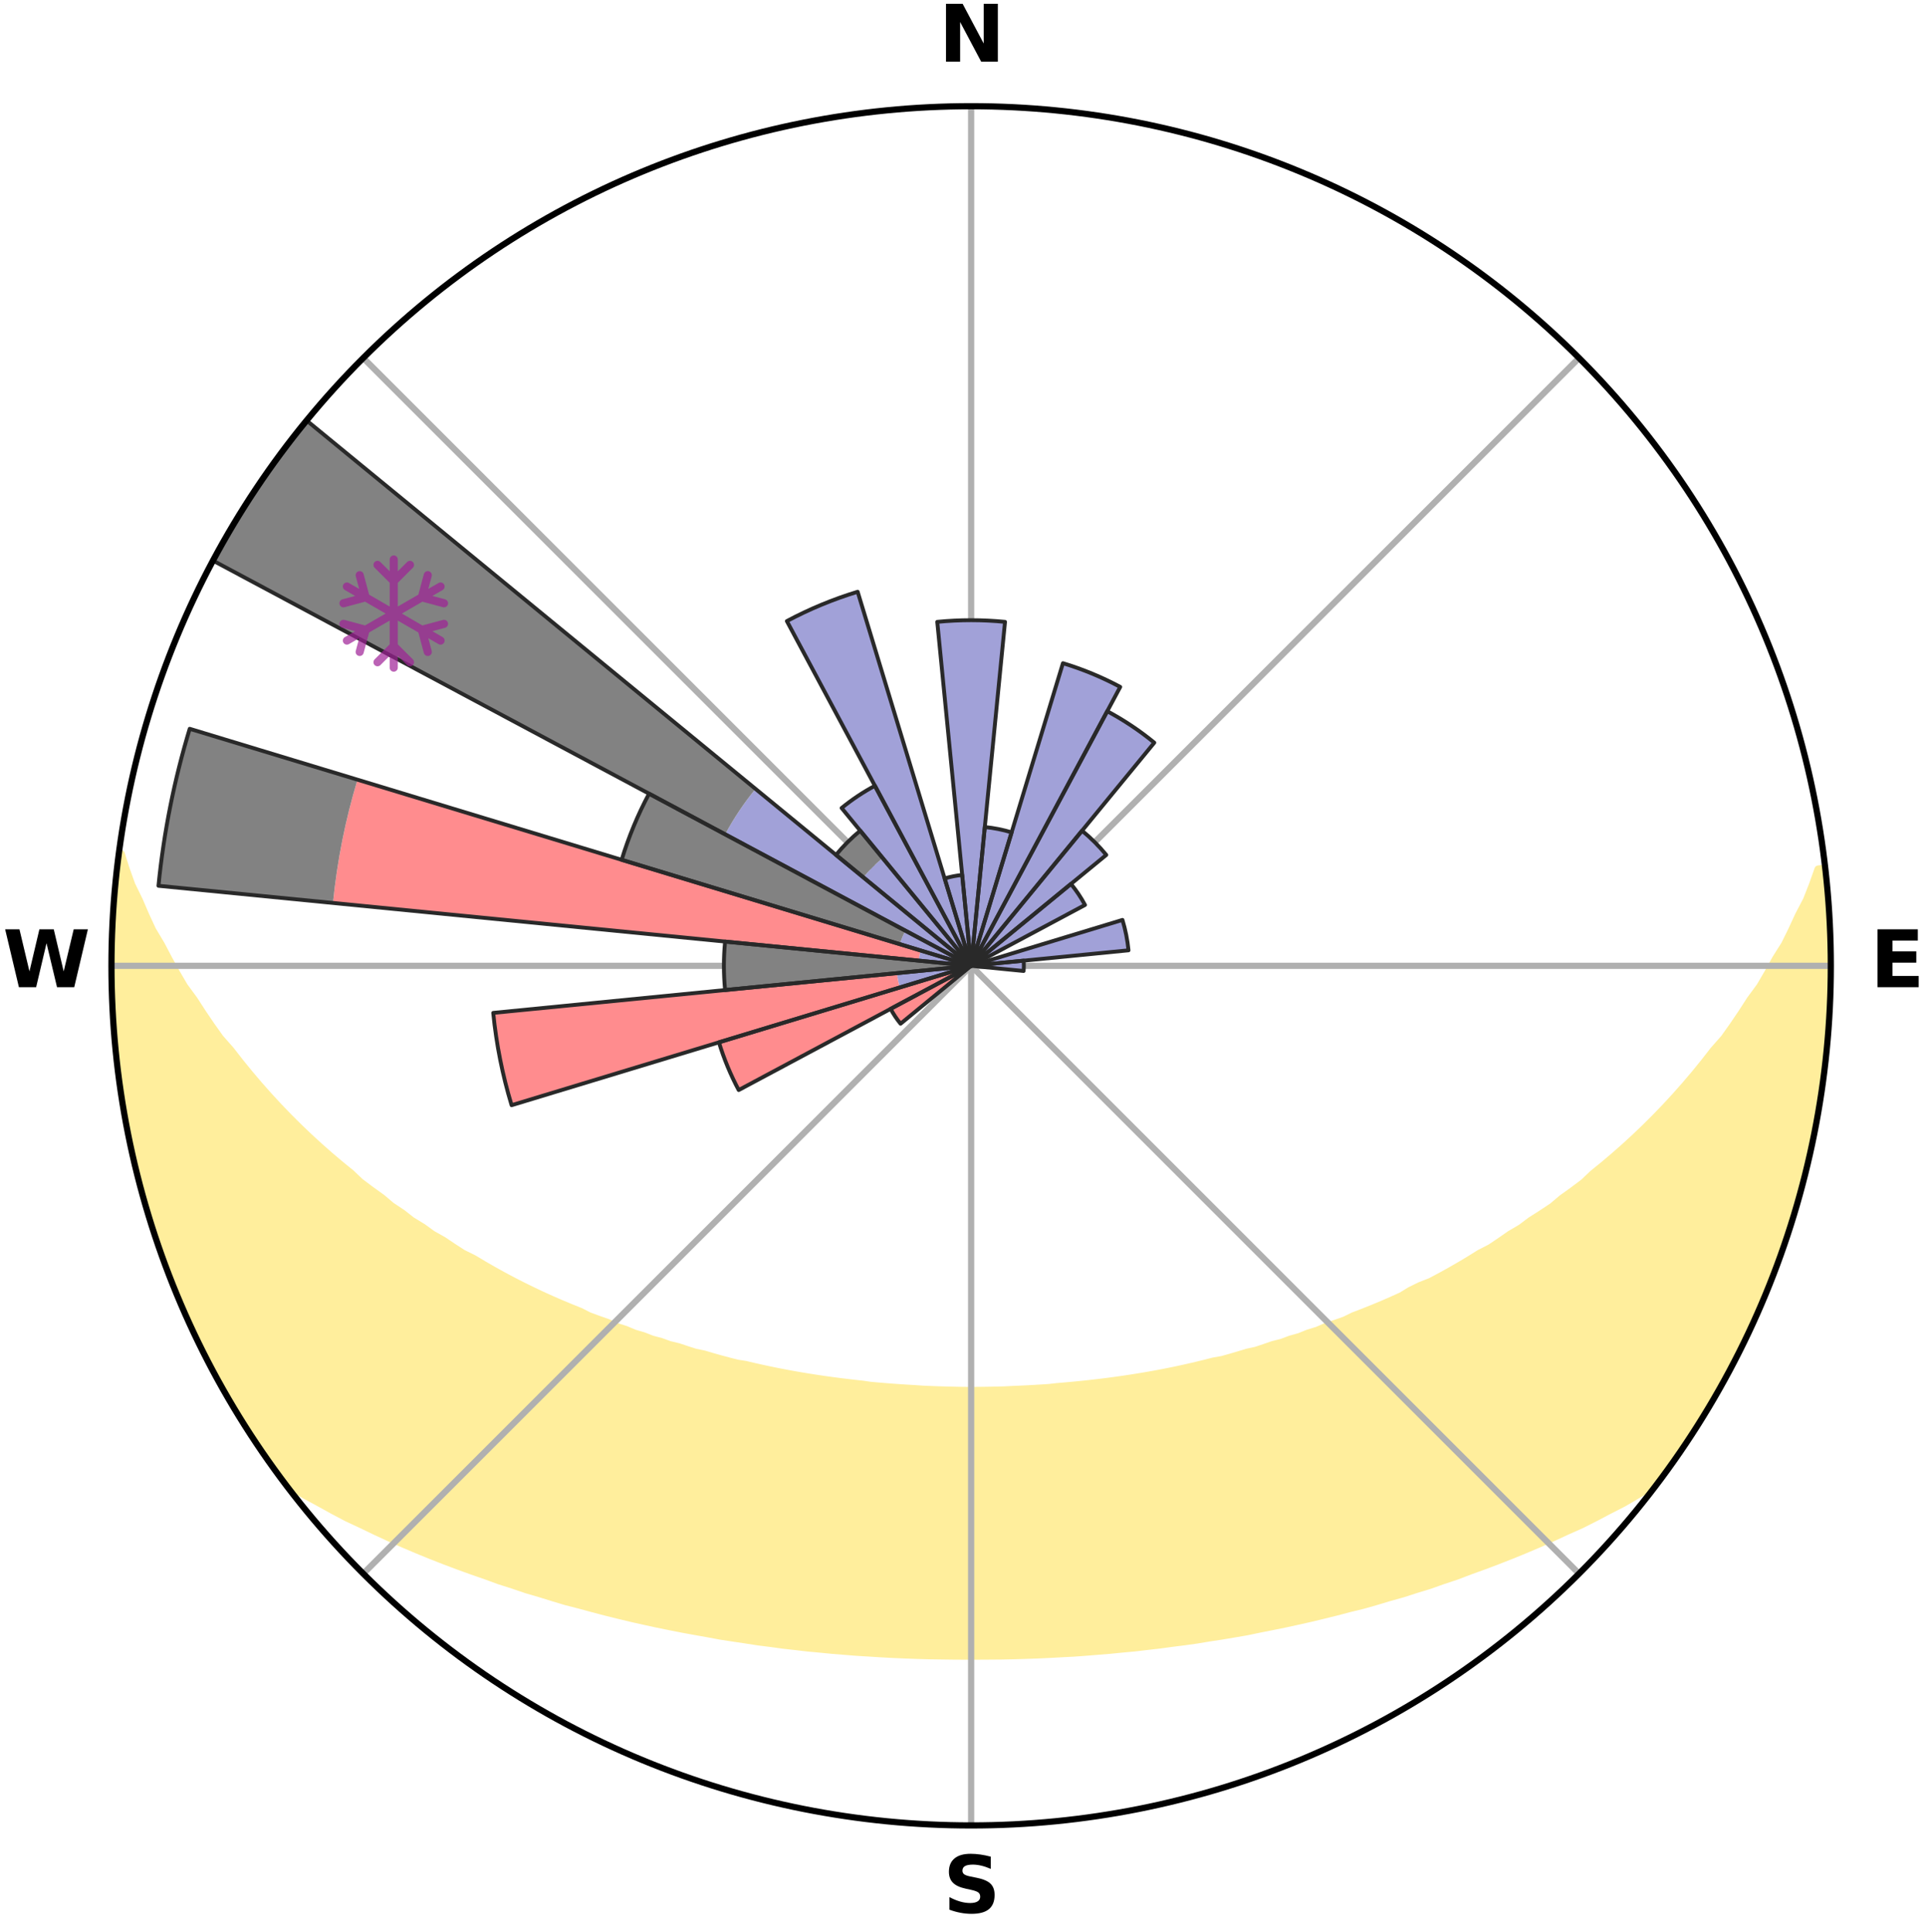 <?xml version="1.0" encoding="utf-8" standalone="no"?>
<!DOCTYPE svg PUBLIC "-//W3C//DTD SVG 1.1//EN"
  "http://www.w3.org/Graphics/SVG/1.1/DTD/svg11.dtd">
<svg xmlns:xlink="http://www.w3.org/1999/xlink" width="248.41pt" height="249.158pt" viewBox="0 0 248.41 249.158" xmlns="http://www.w3.org/2000/svg" version="1.1">
 <title>Ski Rose for Ski Telgárt</title>
 <defs>
  <style type="text/css">*{stroke-linejoin: round; stroke-linecap: butt}</style>
 </defs>
 <g id="figure_1">
  <g id="patch_1">
   <path d="M 0 249.158 
L 248.41 249.158 
L 248.41 0 
L 0 0 
z
" style="fill: #ffffff"/>
  </g>
  <g id="axes_1">
   <g id="patch_2">
    <path d="M 236.135 124.579 
C 236.135 110.018 233.267 95.599 227.695 82.147 
C 222.122 68.695 213.955 56.471 203.659 46.175 
C 193.363 35.879 181.139 27.711 167.687 22.139 
C 154.235 16.567 139.815 13.699 125.255 13.699 
C 110.694 13.699 96.275 16.567 82.823 22.139 
C 69.371 27.711 57.147 35.879 46.851 46.175 
C 36.555 56.471 28.387 68.695 22.815 82.147 
C 17.243 95.599 14.375 110.018 14.375 124.579 
C 14.375 139.14 17.243 153.559 22.815 167.011 
C 28.387 180.463 36.555 192.687 46.851 202.983 
C 57.147 213.279 69.371 221.447 82.823 227.019 
C 96.275 232.591 110.694 235.459 125.255 235.459 
C 139.815 235.459 154.235 232.591 167.687 227.019 
C 181.139 221.447 193.363 213.279 203.659 202.983 
C 213.955 192.687 222.122 180.463 227.695 167.011 
C 233.267 153.559 236.135 139.14 236.135 124.579 
M 125.255 124.579 
C 125.255 124.579 125.255 124.579 125.255 124.579 
C 125.255 124.579 125.255 124.579 125.255 124.579 
C 125.255 124.579 125.255 124.579 125.255 124.579 
C 125.255 124.579 125.255 124.579 125.255 124.579 
C 125.255 124.579 125.255 124.579 125.255 124.579 
C 125.255 124.579 125.255 124.579 125.255 124.579 
C 125.255 124.579 125.255 124.579 125.255 124.579 
C 125.255 124.579 125.255 124.579 125.255 124.579 
C 125.255 124.579 125.255 124.579 125.255 124.579 
C 125.255 124.579 125.255 124.579 125.255 124.579 
C 125.255 124.579 125.255 124.579 125.255 124.579 
C 125.255 124.579 125.255 124.579 125.255 124.579 
C 125.255 124.579 125.255 124.579 125.255 124.579 
C 125.255 124.579 125.255 124.579 125.255 124.579 
C 125.255 124.579 125.255 124.579 125.255 124.579 
C 125.255 124.579 125.255 124.579 125.255 124.579 
z
" style="fill: #ffffff"/>
   </g>
   <g id="PolyCollection_1">
    <defs>
     <path id="mfdf45c4480" d="M 235.404 -137.129 
L 234.52 -137.028 
L 233.812 -135.032 
L 233.04 -133.062 
L 232.018 -131.109 
L 231.138 -129.202 
L 230.217 -127.328 
L 229.056 -125.485 
L 228.059 -123.682 
L 227.027 -121.914 
L 225.763 -120.191 
L 224.67 -118.499 
L 223.548 -116.843 
L 222.399 -115.225 
L 221.026 -113.667 
L 219.828 -112.128 
L 218.608 -110.627 
L 217.367 -109.165 
L 216.106 -107.741 
L 214.827 -106.355 
L 213.53 -105.009 
L 212.218 -103.701 
L 210.891 -102.432 
L 209.551 -101.202 
L 208.198 -100.01 
L 206.835 -98.857 
L 205.462 -97.742 
L 204.261 -96.602 
L 202.871 -95.56 
L 201.474 -94.555 
L 200.246 -93.517 
L 198.839 -92.584 
L 197.43 -91.687 
L 196.183 -90.748 
L 194.77 -89.92 
L 193.516 -89.045 
L 192.258 -88.199 
L 190.844 -87.471 
L 189.583 -86.687 
L 188.322 -85.932 
L 187.059 -85.205 
L 185.797 -84.507 
L 184.536 -83.836 
L 183.142 -83.288 
L 181.889 -82.672 
L 180.765 -81.985 
L 179.514 -81.419 
L 178.268 -80.878 
L 177.027 -80.362 
L 175.791 -79.868 
L 174.561 -79.398 
L 173.444 -78.849 
L 172.225 -78.422 
L 171.013 -78.016 
L 169.904 -77.529 
L 168.704 -77.162 
L 167.602 -76.714 
L 166.417 -76.384 
L 165.322 -75.973 
L 164.153 -75.678 
L 163.067 -75.301 
L 161.985 -74.941 
L 160.838 -74.693 
L 159.766 -74.365 
L 158.698 -74.052 
L 157.634 -73.754 
L 156.519 -73.561 
L 155.466 -73.29 
L 154.418 -73.033 
L 153.375 -72.789 
L 152.336 -72.557 
L 151.301 -72.338 
L 150.271 -72.131 
L 149.246 -71.935 
L 148.225 -71.751 
L 147.209 -71.577 
L 146.198 -71.413 
L 145.191 -71.259 
L 144.188 -71.114 
L 143.189 -70.978 
L 142.195 -70.851 
L 141.205 -70.733 
L 140.218 -70.623 
L 139.236 -70.52 
L 138.256 -70.425 
L 137.28 -70.337 
L 136.307 -70.255 
L 135.344 -70.145 
L 134.375 -70.081 
L 133.408 -70.023 
L 132.444 -69.97 
L 131.482 -69.924 
L 130.521 -69.884 
L 129.563 -69.834 
L 128.605 -69.809 
L 127.647 -69.789 
L 126.69 -69.774 
L 125.733 -69.765 
L 124.776 -69.765 
L 123.82 -69.774 
L 122.863 -69.796 
L 121.906 -69.82 
L 120.948 -69.849 
L 119.988 -69.884 
L 119.028 -69.924 
L 118.069 -69.995 
L 117.106 -70.051 
L 116.14 -70.113 
L 115.173 -70.181 
L 114.203 -70.256 
L 113.23 -70.337 
L 112.254 -70.425 
L 111.287 -70.568 
L 110.306 -70.674 
L 109.321 -70.788 
L 108.333 -70.909 
L 107.341 -71.039 
L 106.344 -71.177 
L 105.344 -71.325 
L 104.339 -71.482 
L 103.33 -71.648 
L 102.317 -71.825 
L 101.299 -72.012 
L 100.276 -72.21 
L 99.249 -72.42 
L 98.218 -72.641 
L 97.181 -72.874 
L 96.141 -73.12 
L 95.044 -73.292 
L 93.992 -73.563 
L 92.935 -73.847 
L 91.874 -74.147 
L 90.81 -74.461 
L 89.674 -74.696 
L 88.598 -75.04 
L 87.519 -75.401 
L 86.36 -75.681 
L 85.271 -76.075 
L 84.096 -76.388 
L 82.999 -76.818 
L 81.809 -77.166 
L 80.705 -77.633 
L 79.501 -78.02 
L 78.392 -78.527 
L 77.176 -78.954 
L 75.954 -79.403 
L 74.837 -79.973 
L 73.606 -80.467 
L 72.369 -80.983 
L 71.126 -81.523 
L 69.88 -82.088 
L 68.63 -82.679 
L 67.376 -83.295 
L 66.121 -83.937 
L 64.864 -84.607 
L 63.605 -85.304 
L 62.347 -86.029 
L 61.089 -86.783 
L 59.68 -87.479 
L 58.423 -88.292 
L 57.169 -89.136 
L 55.757 -89.929 
L 54.509 -90.835 
L 53.099 -91.696 
L 51.861 -92.666 
L 50.458 -93.597 
L 49.233 -94.633 
L 47.84 -95.635 
L 46.454 -96.674 
L 45.256 -97.812 
L 43.887 -98.924 
L 42.527 -100.074 
L 41.178 -101.263 
L 39.841 -102.49 
L 38.518 -103.755 
L 37.208 -105.06 
L 35.915 -106.403 
L 34.639 -107.784 
L 33.381 -109.205 
L 32.143 -110.663 
L 30.926 -112.16 
L 29.731 -113.696 
L 28.361 -115.249 
L 27.215 -116.863 
L 26.096 -118.514 
L 25.004 -120.202 
L 23.743 -121.921 
L 22.713 -123.684 
L 21.717 -125.483 
L 20.756 -127.315 
L 19.637 -129.19 
L 18.757 -131.093 
L 17.924 -133.026 
L 16.956 -135.007 
L 16.242 -136.999 
L 15.6 -139.015 
L 15.43 -139.038 
L 15.43 -139.038 
L 15.109 -137.129 
L 14.908 -135.204 
L 14.739 -133.277 
L 14.603 -131.347 
L 14.586 -129.411 
L 14.431 -127.481 
L 14.394 -125.547 
L 14.388 -123.612 
L 14.415 -121.677 
L 14.564 -119.746 
L 14.655 -117.814 
L 14.776 -115.884 
L 14.929 -113.956 
L 15.207 -112.041 
L 15.348 -110.11 
L 15.594 -108.19 
L 16.039 -106.303 
L 16.277 -104.381 
L 16.615 -102.476 
L 17.048 -100.59 
L 17.546 -98.721 
L 17.914 -96.819 
L 18.434 -94.955 
L 19.025 -93.112 
L 19.546 -91.249 
L 20.199 -89.428 
L 20.782 -87.583 
L 21.397 -85.748 
L 22.094 -83.943 
L 22.869 -82.169 
L 23.577 -80.368 
L 24.367 -78.602 
L 25.233 -76.871 
L 26.038 -75.112 
L 26.928 -73.393 
L 27.857 -71.696 
L 28.772 -69.992 
L 29.723 -68.307 
L 30.775 -66.682 
L 31.75 -65.01 
L 32.82 -63.398 
L 33.88 -61.779 
L 34.988 -60.193 
L 36.126 -58.627 
L 37.604 -57.322 
L 39.399 -56.286 
L 41.217 -55.304 
L 42.993 -54.321 
L 44.777 -53.379 
L 46.619 -52.523 
L 48.412 -51.658 
L 50.205 -50.828 
L 51.998 -50.033 
L 53.789 -49.27 
L 55.577 -48.54 
L 57.362 -47.84 
L 59.141 -47.17 
L 60.915 -46.529 
L 62.683 -45.916 
L 64.41 -45.284 
L 66.166 -44.725 
L 67.879 -44.141 
L 69.622 -43.632 
L 71.327 -43.103 
L 73.024 -42.593 
L 74.745 -42.155 
L 76.433 -41.696 
L 78.112 -41.254 
L 79.788 -40.839 
L 81.454 -40.439 
L 83.118 -40.065 
L 84.772 -39.704 
L 86.423 -39.369 
L 88.064 -39.046 
L 89.702 -38.747 
L 91.331 -38.458 
L 92.942 -38.156 
L 94.563 -37.908 
L 96.175 -37.668 
L 97.773 -37.418 
L 99.377 -37.217 
L 100.967 -36.999 
L 102.559 -36.819 
L 104.141 -36.633 
L 105.726 -36.488 
L 107.301 -36.332 
L 108.876 -36.205 
L 110.445 -36.078 
L 112.014 -35.984 
L 113.578 -35.884 
L 115.14 -35.798 
L 116.7 -35.732 
L 118.258 -35.673 
L 119.814 -35.627 
L 121.37 -35.605 
L 122.924 -35.584 
L 124.478 -35.575 
L 126.032 -35.576 
L 127.585 -35.585 
L 129.14 -35.597 
L 130.695 -35.629 
L 132.252 -35.676 
L 133.81 -35.73 
L 135.37 -35.802 
L 136.931 -35.888 
L 138.498 -35.969 
L 140.064 -36.083 
L 141.633 -36.211 
L 143.208 -36.339 
L 144.782 -36.496 
L 146.367 -36.64 
L 147.949 -36.827 
L 149.541 -37.008 
L 151.13 -37.226 
L 152.734 -37.427 
L 154.34 -37.651 
L 155.943 -37.919 
L 157.563 -38.166 
L 159.187 -38.438 
L 160.819 -38.718 
L 162.441 -39.058 
L 164.081 -39.382 
L 165.732 -39.717 
L 167.385 -40.078 
L 169.049 -40.452 
L 170.714 -40.853 
L 172.39 -41.267 
L 174.068 -41.711 
L 175.781 -42.127 
L 177.476 -42.608 
L 179.172 -43.119 
L 180.908 -43.603 
L 182.62 -44.156 
L 184.371 -44.689 
L 186.088 -45.3 
L 187.851 -45.885 
L 189.582 -46.544 
L 191.355 -47.185 
L 193.134 -47.855 
L 194.918 -48.555 
L 196.706 -49.286 
L 198.496 -50.048 
L 200.289 -50.844 
L 202.082 -51.673 
L 203.925 -52.492 
L 205.715 -53.394 
L 207.499 -54.336 
L 209.333 -55.27 
L 211.094 -56.3 
L 212.888 -57.336 
L 214.384 -58.627 
L 215.522 -60.192 
L 216.621 -61.785 
L 217.706 -63.387 
L 218.746 -65.019 
L 219.707 -66.699 
L 220.717 -68.348 
L 221.677 -70.026 
L 222.673 -71.685 
L 223.55 -73.41 
L 224.441 -75.126 
L 225.322 -76.849 
L 226.079 -78.631 
L 226.873 -80.394 
L 227.681 -82.153 
L 228.373 -83.96 
L 229.017 -85.784 
L 229.767 -87.569 
L 230.319 -89.425 
L 230.982 -91.243 
L 231.443 -93.125 
L 231.999 -94.976 
L 232.538 -96.834 
L 233.035 -98.703 
L 233.49 -100.584 
L 233.899 -102.475 
L 234.276 -104.373 
L 234.612 -106.279 
L 234.912 -108.191 
L 235.177 -110.108 
L 235.399 -112.03 
L 235.583 -113.956 
L 235.74 -115.884 
L 235.85 -117.815 
L 235.922 -119.747 
L 235.957 -121.68 
L 236.13 -123.611 
L 236.113 -125.547 
L 236.061 -127.481 
L 235.958 -129.412 
L 235.821 -131.342 
L 235.652 -133.267 
L 235.622 -135.206 
L 235.404 -137.129 
z
" style="stroke: #ffee9c"/>
    </defs>
    <g clip-path="url(#pba05fdd092)">
     <use xlink:href="#mfdf45c4480" x="0" y="249.158" style="fill: #ffee9c; stroke: #ffee9c"/>
    </g>
   </g>
   <g id="matplotlib.axis_1">
    <g id="xtick_1">
     <g id="line2d_1">
      <path d="M 125.255 124.579 
L 125.255 13.699 
" clip-path="url(#pba05fdd092)" style="fill: none; stroke: #b0b0b0; stroke-width: 0.8; stroke-linecap: square"/>
     </g>
     <g id="text_1">
      <!-- N -->
      <g transform="translate(121.07 7.958) scale(0.1 -0.1)">
       <defs>
        <path id="DejaVuSans-Bold-4e" d="M 588 4666 
L 1931 4666 
L 3628 1466 
L 3628 4666 
L 4769 4666 
L 4769 0 
L 3425 0 
L 1728 3200 
L 1728 0 
L 588 0 
L 588 4666 
z
" transform="scale(0.016)"/>
       </defs>
       <use xlink:href="#DejaVuSans-Bold-4e"/>
      </g>
     </g>
    </g>
    <g id="xtick_2">
     <g id="line2d_2">
      <path d="M 125.255 124.579 
L 203.659 46.175 
" clip-path="url(#pba05fdd092)" style="fill: none; stroke: #b0b0b0; stroke-width: 0.8; stroke-linecap: square"/>
     </g>
    </g>
    <g id="xtick_3">
     <g id="line2d_3">
      <path d="M 125.255 124.579 
L 236.135 124.579 
" clip-path="url(#pba05fdd092)" style="fill: none; stroke: #b0b0b0; stroke-width: 0.8; stroke-linecap: square"/>
     </g>
     <g id="text_2">
      <!-- E -->
      <g transform="translate(241.219 127.338) scale(0.1 -0.1)">
       <defs>
        <path id="DejaVuSans-Bold-45" d="M 588 4666 
L 3834 4666 
L 3834 3756 
L 1791 3756 
L 1791 2888 
L 3713 2888 
L 3713 1978 
L 1791 1978 
L 1791 909 
L 3903 909 
L 3903 0 
L 588 0 
L 588 4666 
z
" transform="scale(0.016)"/>
       </defs>
       <use xlink:href="#DejaVuSans-Bold-45"/>
      </g>
     </g>
    </g>
    <g id="xtick_4">
     <g id="line2d_4">
      <path d="M 125.255 124.579 
L 203.659 202.983 
" clip-path="url(#pba05fdd092)" style="fill: none; stroke: #b0b0b0; stroke-width: 0.8; stroke-linecap: square"/>
     </g>
    </g>
    <g id="xtick_5">
     <g id="line2d_5">
      <path d="M 125.255 124.579 
L 125.255 235.459 
" clip-path="url(#pba05fdd092)" style="fill: none; stroke: #b0b0b0; stroke-width: 0.8; stroke-linecap: square"/>
     </g>
     <g id="text_3">
      <!-- S -->
      <g transform="translate(121.654 246.718) scale(0.1 -0.1)">
       <defs>
        <path id="DejaVuSans-Bold-53" d="M 3834 4519 
L 3834 3531 
Q 3450 3703 3084 3790 
Q 2719 3878 2394 3878 
Q 1963 3878 1756 3759 
Q 1550 3641 1550 3391 
Q 1550 3203 1689 3098 
Q 1828 2994 2194 2919 
L 2706 2816 
Q 3484 2659 3812 2340 
Q 4141 2022 4141 1434 
Q 4141 663 3683 286 
Q 3225 -91 2284 -91 
Q 1841 -91 1394 -6 
Q 947 78 500 244 
L 500 1259 
Q 947 1022 1364 901 
Q 1781 781 2169 781 
Q 2563 781 2772 912 
Q 2981 1044 2981 1288 
Q 2981 1506 2839 1625 
Q 2697 1744 2272 1838 
L 1806 1941 
Q 1106 2091 782 2419 
Q 459 2747 459 3303 
Q 459 4000 909 4375 
Q 1359 4750 2203 4750 
Q 2588 4750 2994 4692 
Q 3400 4634 3834 4519 
z
" transform="scale(0.016)"/>
       </defs>
       <use xlink:href="#DejaVuSans-Bold-53"/>
      </g>
     </g>
    </g>
    <g id="xtick_6">
     <g id="line2d_6">
      <path d="M 125.255 124.579 
L 46.851 202.983 
" clip-path="url(#pba05fdd092)" style="fill: none; stroke: #b0b0b0; stroke-width: 0.8; stroke-linecap: square"/>
     </g>
    </g>
    <g id="xtick_7">
     <g id="line2d_7">
      <path d="M 125.255 124.579 
L 14.375 124.579 
" clip-path="url(#pba05fdd092)" style="fill: none; stroke: #b0b0b0; stroke-width: 0.8; stroke-linecap: square"/>
     </g>
     <g id="text_4">
      <!-- W -->
      <g transform="translate(0.36 127.338) scale(0.1 -0.1)">
       <defs>
        <path id="DejaVuSans-Bold-57" d="M 191 4666 
L 1344 4666 
L 2150 1275 
L 2950 4666 
L 4109 4666 
L 4909 1275 
L 5716 4666 
L 6859 4666 
L 5759 0 
L 4372 0 
L 3525 3547 
L 2688 0 
L 1300 0 
L 191 4666 
z
" transform="scale(0.016)"/>
       </defs>
       <use xlink:href="#DejaVuSans-Bold-57"/>
      </g>
     </g>
    </g>
    <g id="xtick_8">
     <g id="line2d_8">
      <path d="M 125.255 124.579 
L 46.851 46.175 
" clip-path="url(#pba05fdd092)" style="fill: none; stroke: #b0b0b0; stroke-width: 0.8; stroke-linecap: square"/>
     </g>
    </g>
   </g>
   <g id="matplotlib.axis_2"/>
   <g id="patch_3">
    <path d="M 125.255 124.579 
C 125.255 124.579 125.255 124.579 125.255 124.579 
C 125.255 124.579 125.255 124.579 125.255 124.579 
L 125.255 124.579 
C 125.255 124.579 125.255 124.579 125.255 124.579 
C 125.255 124.579 125.255 124.579 125.255 124.579 
z
" clip-path="url(#pba05fdd092)" style="fill: #d9d9d9"/>
   </g>
   <g id="patch_4">
    <path d="M 125.255 124.579 
C 125.255 124.579 125.255 124.579 125.255 124.579 
C 125.255 124.579 125.255 124.579 125.255 124.579 
L 125.255 124.579 
C 125.255 124.579 125.255 124.579 125.255 124.579 
C 125.255 124.579 125.255 124.579 125.255 124.579 
z
" clip-path="url(#pba05fdd092)" style="fill: #d9d9d9"/>
   </g>
   <g id="patch_5">
    <path d="M 125.255 124.579 
C 125.255 124.579 125.255 124.579 125.255 124.579 
C 125.255 124.579 125.255 124.579 125.255 124.579 
L 125.255 124.579 
C 125.255 124.579 125.255 124.579 125.255 124.579 
C 125.255 124.579 125.255 124.579 125.255 124.579 
z
" clip-path="url(#pba05fdd092)" style="fill: #d9d9d9"/>
   </g>
   <g id="patch_6">
    <path d="M 125.255 124.579 
C 125.255 124.579 125.255 124.579 125.255 124.579 
C 125.255 124.579 125.255 124.579 125.255 124.579 
L 125.255 124.579 
C 125.255 124.579 125.255 124.579 125.255 124.579 
C 125.255 124.579 125.255 124.579 125.255 124.579 
z
" clip-path="url(#pba05fdd092)" style="fill: #d9d9d9"/>
   </g>
   <g id="patch_7">
    <path d="M 125.255 124.579 
C 125.255 124.579 125.255 124.579 125.255 124.579 
C 125.255 124.579 125.255 124.579 125.255 124.579 
L 125.255 124.579 
C 125.255 124.579 125.255 124.579 125.255 124.579 
C 125.255 124.579 125.255 124.579 125.255 124.579 
z
" clip-path="url(#pba05fdd092)" style="fill: #d9d9d9"/>
   </g>
   <g id="patch_8">
    <path d="M 125.255 124.579 
C 125.255 124.579 125.255 124.579 125.255 124.579 
C 125.255 124.579 125.255 124.579 125.255 124.579 
L 125.255 124.579 
C 125.255 124.579 125.255 124.579 125.255 124.579 
C 125.255 124.579 125.255 124.579 125.255 124.579 
z
" clip-path="url(#pba05fdd092)" style="fill: #d9d9d9"/>
   </g>
   <g id="patch_9">
    <path d="M 125.255 124.579 
C 125.255 124.579 125.255 124.579 125.255 124.579 
C 125.255 124.579 125.255 124.579 125.255 124.579 
L 125.255 124.579 
C 125.255 124.579 125.255 124.579 125.255 124.579 
C 125.255 124.579 125.255 124.579 125.255 124.579 
z
" clip-path="url(#pba05fdd092)" style="fill: #d9d9d9"/>
   </g>
   <g id="patch_10">
    <path d="M 125.255 124.579 
C 125.255 124.579 125.255 124.579 125.255 124.579 
C 125.255 124.579 125.255 124.579 125.255 124.579 
L 125.255 124.579 
C 125.255 124.579 125.255 124.579 125.255 124.579 
C 125.255 124.579 125.255 124.579 125.255 124.579 
z
" clip-path="url(#pba05fdd092)" style="fill: #d9d9d9"/>
   </g>
   <g id="patch_11">
    <path d="M 125.255 124.579 
C 125.255 124.579 125.255 124.579 125.255 124.579 
C 125.255 124.579 125.255 124.579 125.255 124.579 
L 125.255 124.579 
C 125.255 124.579 125.255 124.579 125.255 124.579 
C 125.255 124.579 125.255 124.579 125.255 124.579 
z
" clip-path="url(#pba05fdd092)" style="fill: #d9d9d9"/>
   </g>
   <g id="patch_12">
    <path d="M 125.255 124.579 
C 125.255 124.579 125.255 124.579 125.255 124.579 
C 125.255 124.579 125.255 124.579 125.255 124.579 
L 125.255 124.579 
C 125.255 124.579 125.255 124.579 125.255 124.579 
C 125.255 124.579 125.255 124.579 125.255 124.579 
z
" clip-path="url(#pba05fdd092)" style="fill: #d9d9d9"/>
   </g>
   <g id="patch_13">
    <path d="M 125.255 124.579 
C 125.255 124.579 125.255 124.579 125.255 124.579 
C 125.255 124.579 125.255 124.579 125.255 124.579 
L 125.255 124.579 
C 125.255 124.579 125.255 124.579 125.255 124.579 
C 125.255 124.579 125.255 124.579 125.255 124.579 
z
" clip-path="url(#pba05fdd092)" style="fill: #d9d9d9"/>
   </g>
   <g id="patch_14">
    <path d="M 125.255 124.579 
C 125.255 124.579 125.255 124.579 125.255 124.579 
C 125.255 124.579 125.255 124.579 125.255 124.579 
L 125.255 124.579 
C 125.255 124.579 125.255 124.579 125.255 124.579 
C 125.255 124.579 125.255 124.579 125.255 124.579 
z
" clip-path="url(#pba05fdd092)" style="fill: #d9d9d9"/>
   </g>
   <g id="patch_15">
    <path d="M 125.255 124.579 
C 125.255 124.579 125.255 124.579 125.255 124.579 
C 125.255 124.579 125.255 124.579 125.255 124.579 
L 125.255 124.579 
C 125.255 124.579 125.255 124.579 125.255 124.579 
C 125.255 124.579 125.255 124.579 125.255 124.579 
z
" clip-path="url(#pba05fdd092)" style="fill: #d9d9d9"/>
   </g>
   <g id="patch_16">
    <path d="M 125.255 124.579 
C 125.255 124.579 125.255 124.579 125.255 124.579 
C 125.255 124.579 125.255 124.579 125.255 124.579 
L 125.255 124.579 
C 125.255 124.579 125.255 124.579 125.255 124.579 
C 125.255 124.579 125.255 124.579 125.255 124.579 
z
" clip-path="url(#pba05fdd092)" style="fill: #d9d9d9"/>
   </g>
   <g id="patch_17">
    <path d="M 125.255 124.579 
C 125.255 124.579 125.255 124.579 125.255 124.579 
C 125.255 124.579 125.255 124.579 125.255 124.579 
L 125.255 124.579 
C 125.255 124.579 125.255 124.579 125.255 124.579 
C 125.255 124.579 125.255 124.579 125.255 124.579 
z
" clip-path="url(#pba05fdd092)" style="fill: #d9d9d9"/>
   </g>
   <g id="patch_18">
    <path d="M 125.255 124.579 
C 125.255 124.579 125.255 124.579 125.255 124.579 
C 125.255 124.579 125.255 124.579 125.255 124.579 
L 125.255 124.579 
C 125.255 124.579 125.255 124.579 125.255 124.579 
C 125.255 124.579 125.255 124.579 125.255 124.579 
z
" clip-path="url(#pba05fdd092)" style="fill: #d9d9d9"/>
   </g>
   <g id="patch_19">
    <path d="M 125.255 124.579 
C 125.255 124.579 125.255 124.579 125.255 124.579 
C 125.255 124.579 125.255 124.579 125.255 124.579 
L 125.255 124.579 
C 125.255 124.579 125.255 124.579 125.255 124.579 
C 125.255 124.579 125.255 124.579 125.255 124.579 
z
" clip-path="url(#pba05fdd092)" style="fill: #d9d9d9"/>
   </g>
   <g id="patch_20">
    <path d="M 125.255 124.579 
C 125.255 124.579 125.255 124.579 125.255 124.579 
C 125.255 124.579 125.255 124.579 125.255 124.579 
L 125.255 124.579 
C 125.255 124.579 125.255 124.579 125.255 124.579 
C 125.255 124.579 125.255 124.579 125.255 124.579 
z
" clip-path="url(#pba05fdd092)" style="fill: #d9d9d9"/>
   </g>
   <g id="patch_21">
    <path d="M 125.255 124.579 
C 125.255 124.579 125.255 124.579 125.255 124.579 
C 125.255 124.579 125.255 124.579 125.255 124.579 
L 125.255 124.579 
C 125.255 124.579 125.255 124.579 125.255 124.579 
C 125.255 124.579 125.255 124.579 125.255 124.579 
z
" clip-path="url(#pba05fdd092)" style="fill: #d9d9d9"/>
   </g>
   <g id="patch_22">
    <path d="M 125.255 124.579 
C 125.255 124.579 125.255 124.579 125.255 124.579 
C 125.255 124.579 125.255 124.579 125.255 124.579 
L 125.255 124.579 
C 125.255 124.579 125.255 124.579 125.255 124.579 
C 125.255 124.579 125.255 124.579 125.255 124.579 
z
" clip-path="url(#pba05fdd092)" style="fill: #d9d9d9"/>
   </g>
   <g id="patch_23">
    <path d="M 125.255 124.579 
C 125.255 124.579 125.255 124.579 125.255 124.579 
C 125.255 124.579 125.255 124.579 125.255 124.579 
L 125.255 124.579 
C 125.255 124.579 125.255 124.579 125.255 124.579 
C 125.255 124.579 125.255 124.579 125.255 124.579 
z
" clip-path="url(#pba05fdd092)" style="fill: #d9d9d9"/>
   </g>
   <g id="patch_24">
    <path d="M 125.255 124.579 
C 125.255 124.579 125.255 124.579 125.255 124.579 
C 125.255 124.579 125.255 124.579 125.255 124.579 
L 125.255 124.579 
C 125.255 124.579 125.255 124.579 125.255 124.579 
C 125.255 124.579 125.255 124.579 125.255 124.579 
z
" clip-path="url(#pba05fdd092)" style="fill: #d9d9d9"/>
   </g>
   <g id="patch_25">
    <path d="M 125.255 124.579 
C 125.255 124.579 125.255 124.579 125.255 124.579 
C 125.255 124.579 125.255 124.579 125.255 124.579 
L 125.255 124.579 
C 125.255 124.579 125.255 124.579 125.255 124.579 
C 125.255 124.579 125.255 124.579 125.255 124.579 
z
" clip-path="url(#pba05fdd092)" style="fill: #d9d9d9"/>
   </g>
   <g id="patch_26">
    <path d="M 125.255 124.579 
C 125.255 124.579 125.255 124.579 125.255 124.579 
C 125.255 124.579 125.255 124.579 125.255 124.579 
L 125.255 124.579 
C 125.255 124.579 125.255 124.579 125.255 124.579 
C 125.255 124.579 125.255 124.579 125.255 124.579 
z
" clip-path="url(#pba05fdd092)" style="fill: #d9d9d9"/>
   </g>
   <g id="patch_27">
    <path d="M 125.255 124.579 
C 125.255 124.579 125.255 124.579 125.255 124.579 
C 125.255 124.579 125.255 124.579 125.255 124.579 
L 125.255 124.579 
C 125.255 124.579 125.255 124.579 125.255 124.579 
C 125.255 124.579 125.255 124.579 125.255 124.579 
z
" clip-path="url(#pba05fdd092)" style="fill: #d9d9d9"/>
   </g>
   <g id="patch_28">
    <path d="M 125.255 124.579 
C 125.255 124.579 125.255 124.579 125.255 124.579 
C 125.255 124.579 125.255 124.579 125.255 124.579 
L 125.255 124.579 
C 125.255 124.579 125.255 124.579 125.255 124.579 
C 125.255 124.579 125.255 124.579 125.255 124.579 
z
" clip-path="url(#pba05fdd092)" style="fill: #d9d9d9"/>
   </g>
   <g id="patch_29">
    <path d="M 125.255 124.579 
C 125.255 124.579 125.255 124.579 125.255 124.579 
C 125.255 124.579 125.255 124.579 125.255 124.579 
L 125.255 124.579 
C 125.255 124.579 125.255 124.579 125.255 124.579 
C 125.255 124.579 125.255 124.579 125.255 124.579 
z
" clip-path="url(#pba05fdd092)" style="fill: #d9d9d9"/>
   </g>
   <g id="patch_30">
    <path d="M 125.255 124.579 
C 125.255 124.579 125.255 124.579 125.255 124.579 
C 125.255 124.579 125.255 124.579 125.255 124.579 
L 125.255 124.579 
C 125.255 124.579 125.255 124.579 125.255 124.579 
C 125.255 124.579 125.255 124.579 125.255 124.579 
z
" clip-path="url(#pba05fdd092)" style="fill: #d9d9d9"/>
   </g>
   <g id="patch_31">
    <path d="M 125.255 124.579 
C 125.255 124.579 125.255 124.579 125.255 124.579 
C 125.255 124.579 125.255 124.579 125.255 124.579 
L 125.255 124.579 
C 125.255 124.579 125.255 124.579 125.255 124.579 
C 125.255 124.579 125.255 124.579 125.255 124.579 
z
" clip-path="url(#pba05fdd092)" style="fill: #d9d9d9"/>
   </g>
   <g id="patch_32">
    <path d="M 125.255 124.579 
C 125.255 124.579 125.255 124.579 125.255 124.579 
C 125.255 124.579 125.255 124.579 125.255 124.579 
L 125.255 124.579 
C 125.255 124.579 125.255 124.579 125.255 124.579 
C 125.255 124.579 125.255 124.579 125.255 124.579 
z
" clip-path="url(#pba05fdd092)" style="fill: #d9d9d9"/>
   </g>
   <g id="patch_33">
    <path d="M 125.255 124.579 
C 125.255 124.579 125.255 124.579 125.255 124.579 
C 125.255 124.579 125.255 124.579 125.255 124.579 
L 125.255 124.579 
C 125.255 124.579 125.255 124.579 125.255 124.579 
C 125.255 124.579 125.255 124.579 125.255 124.579 
z
" clip-path="url(#pba05fdd092)" style="fill: #d9d9d9"/>
   </g>
   <g id="patch_34">
    <path d="M 125.255 124.579 
C 125.255 124.579 125.255 124.579 125.255 124.579 
C 125.255 124.579 125.255 124.579 125.255 124.579 
L 125.255 124.579 
C 125.255 124.579 125.255 124.579 125.255 124.579 
C 125.255 124.579 125.255 124.579 125.255 124.579 
z
" clip-path="url(#pba05fdd092)" style="fill: #d9d9d9"/>
   </g>
   <g id="patch_35">
    <path d="M 125.255 124.579 
C 125.255 124.579 125.255 124.579 125.255 124.579 
C 125.255 124.579 125.255 124.579 125.255 124.579 
L 129.625 80.213 
C 128.172 80.07 126.714 79.998 125.255 79.998 
C 123.796 79.998 122.337 80.07 120.885 80.213 
z
" clip-path="url(#pba05fdd092)" style="fill: #a1a1d8"/>
   </g>
   <g id="patch_36">
    <path d="M 125.255 124.579 
C 125.255 124.579 125.255 124.579 125.255 124.579 
C 125.255 124.579 125.255 124.579 125.255 124.579 
L 130.476 107.366 
C 129.913 107.196 129.341 107.052 128.764 106.938 
C 128.187 106.823 127.604 106.736 127.018 106.679 
z
" clip-path="url(#pba05fdd092)" style="fill: #a1a1d8"/>
   </g>
   <g id="patch_37">
    <path d="M 125.255 124.579 
C 125.255 124.579 125.255 124.579 125.255 124.579 
C 125.255 124.579 125.255 124.579 125.255 124.579 
L 144.484 88.605 
C 143.306 87.975 142.098 87.404 140.865 86.893 
C 139.631 86.382 138.373 85.932 137.096 85.545 
z
" clip-path="url(#pba05fdd092)" style="fill: #a1a1d8"/>
   </g>
   <g id="patch_38">
    <path d="M 125.255 124.579 
C 125.255 124.579 125.255 124.579 125.255 124.579 
C 125.255 124.579 125.255 124.579 125.255 124.579 
L 148.878 95.795 
C 147.935 95.021 146.956 94.295 145.943 93.618 
C 144.929 92.941 143.883 92.314 142.808 91.739 
z
" clip-path="url(#pba05fdd092)" style="fill: #a1a1d8"/>
   </g>
   <g id="patch_39">
    <path d="M 125.255 124.579 
C 125.255 124.579 125.255 124.579 125.255 124.579 
C 125.255 124.579 125.255 124.579 125.255 124.579 
L 142.685 110.275 
C 142.217 109.704 141.721 109.157 141.199 108.635 
C 140.677 108.113 140.13 107.617 139.559 107.149 
z
" clip-path="url(#pba05fdd092)" style="fill: #a1a1d8"/>
   </g>
   <g id="patch_40">
    <path d="M 125.255 124.579 
C 125.255 124.579 125.255 124.579 125.255 124.579 
C 125.255 124.579 125.255 124.579 125.255 124.579 
L 139.941 116.729 
C 139.684 116.248 139.404 115.78 139.101 115.327 
C 138.798 114.874 138.473 114.436 138.128 114.015 
z
" clip-path="url(#pba05fdd092)" style="fill: #a1a1d8"/>
   </g>
   <g id="patch_41">
    <path d="M 125.255 124.579 
C 125.255 124.579 125.255 124.579 125.255 124.579 
C 125.255 124.579 125.255 124.579 125.255 124.579 
L 125.255 124.579 
C 125.255 124.579 125.255 124.579 125.255 124.579 
C 125.255 124.579 125.255 124.579 125.255 124.579 
z
" clip-path="url(#pba05fdd092)" style="fill: #a1a1d8"/>
   </g>
   <g id="patch_42">
    <path d="M 125.255 124.579 
C 125.255 124.579 125.255 124.579 125.255 124.579 
C 125.255 124.579 125.255 124.579 125.255 124.579 
L 145.552 122.58 
C 145.487 121.916 145.389 121.255 145.258 120.6 
C 145.128 119.945 144.966 119.297 144.772 118.659 
z
" clip-path="url(#pba05fdd092)" style="fill: #a1a1d8"/>
   </g>
   <g id="patch_43">
    <path d="M 125.255 124.579 
C 125.255 124.579 125.255 124.579 125.255 124.579 
C 125.255 124.579 125.255 124.579 125.255 124.579 
L 132.021 125.245 
C 132.042 125.024 132.053 124.802 132.053 124.579 
C 132.053 124.357 132.042 124.134 132.021 123.913 
z
" clip-path="url(#pba05fdd092)" style="fill: #a1a1d8"/>
   </g>
   <g id="patch_44">
    <path d="M 125.255 124.579 
C 125.255 124.579 125.255 124.579 125.255 124.579 
C 125.255 124.579 125.255 124.579 125.255 124.579 
L 125.255 124.579 
C 125.255 124.579 125.255 124.579 125.255 124.579 
C 125.255 124.579 125.255 124.579 125.255 124.579 
z
" clip-path="url(#pba05fdd092)" style="fill: #a1a1d8"/>
   </g>
   <g id="patch_45">
    <path d="M 125.255 124.579 
C 125.255 124.579 125.255 124.579 125.255 124.579 
C 125.255 124.579 125.255 124.579 125.255 124.579 
L 125.255 124.579 
C 125.255 124.579 125.255 124.579 125.255 124.579 
C 125.255 124.579 125.255 124.579 125.255 124.579 
z
" clip-path="url(#pba05fdd092)" style="fill: #a1a1d8"/>
   </g>
   <g id="patch_46">
    <path d="M 125.255 124.579 
C 125.255 124.579 125.255 124.579 125.255 124.579 
C 125.255 124.579 125.255 124.579 125.255 124.579 
L 125.255 124.579 
C 125.255 124.579 125.255 124.579 125.255 124.579 
C 125.255 124.579 125.255 124.579 125.255 124.579 
z
" clip-path="url(#pba05fdd092)" style="fill: #a1a1d8"/>
   </g>
   <g id="patch_47">
    <path d="M 125.255 124.579 
C 125.255 124.579 125.255 124.579 125.255 124.579 
C 125.255 124.579 125.255 124.579 125.255 124.579 
L 125.255 124.579 
C 125.255 124.579 125.255 124.579 125.255 124.579 
C 125.255 124.579 125.255 124.579 125.255 124.579 
z
" clip-path="url(#pba05fdd092)" style="fill: #a1a1d8"/>
   </g>
   <g id="patch_48">
    <path d="M 125.255 124.579 
C 125.255 124.579 125.255 124.579 125.255 124.579 
C 125.255 124.579 125.255 124.579 125.255 124.579 
L 125.255 124.579 
C 125.255 124.579 125.255 124.579 125.255 124.579 
C 125.255 124.579 125.255 124.579 125.255 124.579 
z
" clip-path="url(#pba05fdd092)" style="fill: #a1a1d8"/>
   </g>
   <g id="patch_49">
    <path d="M 125.255 124.579 
C 125.255 124.579 125.255 124.579 125.255 124.579 
C 125.255 124.579 125.255 124.579 125.255 124.579 
L 125.255 124.579 
C 125.255 124.579 125.255 124.579 125.255 124.579 
C 125.255 124.579 125.255 124.579 125.255 124.579 
z
" clip-path="url(#pba05fdd092)" style="fill: #a1a1d8"/>
   </g>
   <g id="patch_50">
    <path d="M 125.255 124.579 
C 125.255 124.579 125.255 124.579 125.255 124.579 
C 125.255 124.579 125.255 124.579 125.255 124.579 
L 125.255 124.579 
C 125.255 124.579 125.255 124.579 125.255 124.579 
C 125.255 124.579 125.255 124.579 125.255 124.579 
z
" clip-path="url(#pba05fdd092)" style="fill: #a1a1d8"/>
   </g>
   <g id="patch_51">
    <path d="M 125.255 124.579 
C 125.255 124.579 125.255 124.579 125.255 124.579 
C 125.255 124.579 125.255 124.579 125.255 124.579 
L 125.255 124.579 
C 125.255 124.579 125.255 124.579 125.255 124.579 
C 125.255 124.579 125.255 124.579 125.255 124.579 
z
" clip-path="url(#pba05fdd092)" style="fill: #a1a1d8"/>
   </g>
   <g id="patch_52">
    <path d="M 125.255 124.579 
C 125.255 124.579 125.255 124.579 125.255 124.579 
C 125.255 124.579 125.255 124.579 125.255 124.579 
L 125.255 124.579 
C 125.255 124.579 125.255 124.579 125.255 124.579 
C 125.255 124.579 125.255 124.579 125.255 124.579 
z
" clip-path="url(#pba05fdd092)" style="fill: #a1a1d8"/>
   </g>
   <g id="patch_53">
    <path d="M 125.255 124.579 
C 125.255 124.579 125.255 124.579 125.255 124.579 
C 125.255 124.579 125.255 124.579 125.255 124.579 
L 125.255 124.579 
C 125.255 124.579 125.255 124.579 125.255 124.579 
C 125.255 124.579 125.255 124.579 125.255 124.579 
z
" clip-path="url(#pba05fdd092)" style="fill: #a1a1d8"/>
   </g>
   <g id="patch_54">
    <path d="M 125.255 124.579 
C 125.255 124.579 125.255 124.579 125.255 124.579 
C 125.255 124.579 125.255 124.579 125.255 124.579 
L 125.255 124.579 
C 125.255 124.579 125.255 124.579 125.255 124.579 
C 125.255 124.579 125.255 124.579 125.255 124.579 
z
" clip-path="url(#pba05fdd092)" style="fill: #a1a1d8"/>
   </g>
   <g id="patch_55">
    <path d="M 125.255 124.579 
C 125.255 124.579 125.255 124.579 125.255 124.579 
C 125.255 124.579 125.255 124.579 125.255 124.579 
L 125.255 124.579 
C 125.255 124.579 125.255 124.579 125.255 124.579 
C 125.255 124.579 125.255 124.579 125.255 124.579 
z
" clip-path="url(#pba05fdd092)" style="fill: #a1a1d8"/>
   </g>
   <g id="patch_56">
    <path d="M 125.255 124.579 
C 125.255 124.579 125.255 124.579 125.255 124.579 
C 125.255 124.579 125.255 124.579 125.255 124.579 
L 125.255 124.579 
C 125.255 124.579 125.255 124.579 125.255 124.579 
C 125.255 124.579 125.255 124.579 125.255 124.579 
z
" clip-path="url(#pba05fdd092)" style="fill: #a1a1d8"/>
   </g>
   <g id="patch_57">
    <path d="M 125.255 124.579 
C 125.255 124.579 125.255 124.579 125.255 124.579 
C 125.255 124.579 125.255 124.579 125.255 124.579 
L 125.255 124.579 
C 125.255 124.579 125.255 124.579 125.255 124.579 
C 125.255 124.579 125.255 124.579 125.255 124.579 
z
" clip-path="url(#pba05fdd092)" style="fill: #a1a1d8"/>
   </g>
   <g id="patch_58">
    <path d="M 125.255 124.579 
C 125.255 124.579 125.255 124.579 125.255 124.579 
C 125.255 124.579 125.255 124.579 125.255 124.579 
L 115.687 125.521 
C 115.717 125.835 115.764 126.146 115.825 126.455 
C 115.886 126.763 115.963 127.069 116.054 127.37 
z
" clip-path="url(#pba05fdd092)" style="fill: #a1a1d8"/>
   </g>
   <g id="patch_59">
    <path d="M 125.255 124.579 
C 125.255 124.579 125.255 124.579 125.255 124.579 
C 125.255 124.579 125.255 124.579 125.255 124.579 
L 125.255 124.579 
C 125.255 124.579 125.255 124.579 125.255 124.579 
C 125.255 124.579 125.255 124.579 125.255 124.579 
z
" clip-path="url(#pba05fdd092)" style="fill: #a1a1d8"/>
   </g>
   <g id="patch_60">
    <path d="M 125.255 124.579 
C 125.255 124.579 125.255 124.579 125.255 124.579 
C 125.255 124.579 125.255 124.579 125.255 124.579 
L 118.749 122.606 
C 118.684 122.819 118.63 123.034 118.587 123.253 
C 118.544 123.471 118.511 123.691 118.489 123.913 
z
" clip-path="url(#pba05fdd092)" style="fill: #a1a1d8"/>
   </g>
   <g id="patch_61">
    <path d="M 125.255 124.579 
C 125.255 124.579 125.255 124.579 125.255 124.579 
C 125.255 124.579 125.255 124.579 125.255 124.579 
L 116.776 120.047 
C 116.627 120.324 116.493 120.609 116.372 120.9 
C 116.252 121.19 116.146 121.487 116.054 121.788 
z
" clip-path="url(#pba05fdd092)" style="fill: #a1a1d8"/>
   </g>
   <g id="patch_62">
    <path d="M 125.255 124.579 
C 125.255 124.579 125.255 124.579 125.255 124.579 
C 125.255 124.579 125.255 124.579 125.255 124.579 
L 97.446 101.757 
C 96.699 102.667 95.998 103.614 95.343 104.593 
C 94.689 105.572 94.083 106.582 93.528 107.621 
z
" clip-path="url(#pba05fdd092)" style="fill: #a1a1d8"/>
   </g>
   <g id="patch_63">
    <path d="M 125.255 124.579 
C 125.255 124.579 125.255 124.579 125.255 124.579 
C 125.255 124.579 125.255 124.579 125.255 124.579 
L 113.844 110.675 
C 113.389 111.048 112.952 111.444 112.536 111.86 
C 112.12 112.277 111.724 112.713 111.351 113.168 
z
" clip-path="url(#pba05fdd092)" style="fill: #a1a1d8"/>
   </g>
   <g id="patch_64">
    <path d="M 125.255 124.579 
C 125.255 124.579 125.255 124.579 125.255 124.579 
C 125.255 124.579 125.255 124.579 125.255 124.579 
L 112.843 101.358 
C 112.083 101.764 111.343 102.207 110.626 102.686 
C 109.91 103.165 109.217 103.679 108.551 104.225 
z
" clip-path="url(#pba05fdd092)" style="fill: #a1a1d8"/>
   </g>
   <g id="patch_65">
    <path d="M 125.255 124.579 
C 125.255 124.579 125.255 124.579 125.255 124.579 
C 125.255 124.579 125.255 124.579 125.255 124.579 
L 110.619 76.331 
C 109.04 76.81 107.485 77.366 105.96 77.998 
C 104.436 78.63 102.943 79.336 101.488 80.114 
z
" clip-path="url(#pba05fdd092)" style="fill: #a1a1d8"/>
   </g>
   <g id="patch_66">
    <path d="M 125.255 124.579 
C 125.255 124.579 125.255 124.579 125.255 124.579 
C 125.255 124.579 125.255 124.579 125.255 124.579 
L 124.101 112.86 
C 123.717 112.898 123.336 112.955 122.958 113.03 
C 122.58 113.105 122.205 113.199 121.837 113.311 
z
" clip-path="url(#pba05fdd092)" style="fill: #a1a1d8"/>
   </g>
   <g id="patch_67">
    <path d="M 120.885 80.213 
C 122.337 80.07 123.796 79.998 125.255 79.998 
C 126.714 79.998 128.172 80.07 129.625 80.213 
L 129.625 80.213 
C 128.172 80.07 126.714 79.998 125.255 79.998 
C 123.796 79.998 122.337 80.07 120.885 80.213 
z
" clip-path="url(#pba05fdd092)" style="fill: #ff8c8e"/>
   </g>
   <g id="patch_68">
    <path d="M 127.018 106.679 
C 127.604 106.736 128.187 106.823 128.764 106.938 
C 129.341 107.052 129.913 107.196 130.476 107.366 
L 130.476 107.366 
C 129.913 107.196 129.341 107.052 128.764 106.938 
C 128.187 106.823 127.604 106.736 127.018 106.679 
z
" clip-path="url(#pba05fdd092)" style="fill: #ff8c8e"/>
   </g>
   <g id="patch_69">
    <path d="M 137.096 85.545 
C 138.373 85.932 139.631 86.382 140.865 86.893 
C 142.098 87.404 143.306 87.975 144.484 88.605 
L 144.484 88.605 
C 143.306 87.975 142.098 87.404 140.865 86.893 
C 139.631 86.382 138.373 85.932 137.096 85.545 
z
" clip-path="url(#pba05fdd092)" style="fill: #ff8c8e"/>
   </g>
   <g id="patch_70">
    <path d="M 142.808 91.739 
C 143.883 92.314 144.929 92.941 145.943 93.618 
C 146.956 94.295 147.935 95.021 148.878 95.795 
L 148.878 95.795 
C 147.935 95.021 146.956 94.295 145.943 93.618 
C 144.929 92.941 143.883 92.314 142.808 91.739 
z
" clip-path="url(#pba05fdd092)" style="fill: #ff8c8e"/>
   </g>
   <g id="patch_71">
    <path d="M 139.559 107.149 
C 140.13 107.617 140.677 108.113 141.199 108.635 
C 141.721 109.157 142.217 109.704 142.685 110.275 
L 142.685 110.275 
C 142.217 109.704 141.721 109.157 141.199 108.635 
C 140.677 108.113 140.13 107.617 139.559 107.149 
z
" clip-path="url(#pba05fdd092)" style="fill: #ff8c8e"/>
   </g>
   <g id="patch_72">
    <path d="M 138.128 114.015 
C 138.473 114.436 138.798 114.874 139.101 115.327 
C 139.404 115.78 139.684 116.248 139.941 116.729 
L 139.941 116.729 
C 139.684 116.248 139.404 115.78 139.101 115.327 
C 138.798 114.874 138.473 114.436 138.128 114.015 
z
" clip-path="url(#pba05fdd092)" style="fill: #ff8c8e"/>
   </g>
   <g id="patch_73">
    <path d="M 125.255 124.579 
C 125.255 124.579 125.255 124.579 125.255 124.579 
C 125.255 124.579 125.255 124.579 125.255 124.579 
L 125.255 124.579 
C 125.255 124.579 125.255 124.579 125.255 124.579 
C 125.255 124.579 125.255 124.579 125.255 124.579 
z
" clip-path="url(#pba05fdd092)" style="fill: #ff8c8e"/>
   </g>
   <g id="patch_74">
    <path d="M 144.772 118.659 
C 144.966 119.297 145.128 119.945 145.258 120.6 
C 145.389 121.255 145.487 121.916 145.552 122.58 
L 145.552 122.58 
C 145.487 121.916 145.389 121.255 145.258 120.6 
C 145.128 119.945 144.966 119.297 144.772 118.659 
z
" clip-path="url(#pba05fdd092)" style="fill: #ff8c8e"/>
   </g>
   <g id="patch_75">
    <path d="M 132.021 123.913 
C 132.042 124.134 132.053 124.357 132.053 124.579 
C 132.053 124.802 132.042 125.024 132.021 125.245 
L 132.021 125.245 
C 132.042 125.024 132.053 124.802 132.053 124.579 
C 132.053 124.357 132.042 124.134 132.021 123.913 
z
" clip-path="url(#pba05fdd092)" style="fill: #ff8c8e"/>
   </g>
   <g id="patch_76">
    <path d="M 125.255 124.579 
C 125.255 124.579 125.255 124.579 125.255 124.579 
C 125.255 124.579 125.255 124.579 125.255 124.579 
L 125.255 124.579 
C 125.255 124.579 125.255 124.579 125.255 124.579 
C 125.255 124.579 125.255 124.579 125.255 124.579 
z
" clip-path="url(#pba05fdd092)" style="fill: #ff8c8e"/>
   </g>
   <g id="patch_77">
    <path d="M 125.255 124.579 
C 125.255 124.579 125.255 124.579 125.255 124.579 
C 125.255 124.579 125.255 124.579 125.255 124.579 
L 125.255 124.579 
C 125.255 124.579 125.255 124.579 125.255 124.579 
C 125.255 124.579 125.255 124.579 125.255 124.579 
z
" clip-path="url(#pba05fdd092)" style="fill: #ff8c8e"/>
   </g>
   <g id="patch_78">
    <path d="M 125.255 124.579 
C 125.255 124.579 125.255 124.579 125.255 124.579 
C 125.255 124.579 125.255 124.579 125.255 124.579 
L 125.255 124.579 
C 125.255 124.579 125.255 124.579 125.255 124.579 
C 125.255 124.579 125.255 124.579 125.255 124.579 
z
" clip-path="url(#pba05fdd092)" style="fill: #ff8c8e"/>
   </g>
   <g id="patch_79">
    <path d="M 125.255 124.579 
C 125.255 124.579 125.255 124.579 125.255 124.579 
C 125.255 124.579 125.255 124.579 125.255 124.579 
L 125.255 124.579 
C 125.255 124.579 125.255 124.579 125.255 124.579 
C 125.255 124.579 125.255 124.579 125.255 124.579 
z
" clip-path="url(#pba05fdd092)" style="fill: #ff8c8e"/>
   </g>
   <g id="patch_80">
    <path d="M 125.255 124.579 
C 125.255 124.579 125.255 124.579 125.255 124.579 
C 125.255 124.579 125.255 124.579 125.255 124.579 
L 125.255 124.579 
C 125.255 124.579 125.255 124.579 125.255 124.579 
C 125.255 124.579 125.255 124.579 125.255 124.579 
z
" clip-path="url(#pba05fdd092)" style="fill: #ff8c8e"/>
   </g>
   <g id="patch_81">
    <path d="M 125.255 124.579 
C 125.255 124.579 125.255 124.579 125.255 124.579 
C 125.255 124.579 125.255 124.579 125.255 124.579 
L 125.255 124.579 
C 125.255 124.579 125.255 124.579 125.255 124.579 
C 125.255 124.579 125.255 124.579 125.255 124.579 
z
" clip-path="url(#pba05fdd092)" style="fill: #ff8c8e"/>
   </g>
   <g id="patch_82">
    <path d="M 125.255 124.579 
C 125.255 124.579 125.255 124.579 125.255 124.579 
C 125.255 124.579 125.255 124.579 125.255 124.579 
L 125.255 124.579 
C 125.255 124.579 125.255 124.579 125.255 124.579 
C 125.255 124.579 125.255 124.579 125.255 124.579 
z
" clip-path="url(#pba05fdd092)" style="fill: #ff8c8e"/>
   </g>
   <g id="patch_83">
    <path d="M 125.255 124.579 
C 125.255 124.579 125.255 124.579 125.255 124.579 
C 125.255 124.579 125.255 124.579 125.255 124.579 
L 125.255 124.579 
C 125.255 124.579 125.255 124.579 125.255 124.579 
C 125.255 124.579 125.255 124.579 125.255 124.579 
z
" clip-path="url(#pba05fdd092)" style="fill: #ff8c8e"/>
   </g>
   <g id="patch_84">
    <path d="M 125.255 124.579 
C 125.255 124.579 125.255 124.579 125.255 124.579 
C 125.255 124.579 125.255 124.579 125.255 124.579 
L 125.255 124.579 
C 125.255 124.579 125.255 124.579 125.255 124.579 
C 125.255 124.579 125.255 124.579 125.255 124.579 
z
" clip-path="url(#pba05fdd092)" style="fill: #ff8c8e"/>
   </g>
   <g id="patch_85">
    <path d="M 125.255 124.579 
C 125.255 124.579 125.255 124.579 125.255 124.579 
C 125.255 124.579 125.255 124.579 125.255 124.579 
L 125.255 124.579 
C 125.255 124.579 125.255 124.579 125.255 124.579 
C 125.255 124.579 125.255 124.579 125.255 124.579 
z
" clip-path="url(#pba05fdd092)" style="fill: #ff8c8e"/>
   </g>
   <g id="patch_86">
    <path d="M 125.255 124.579 
C 125.255 124.579 125.255 124.579 125.255 124.579 
C 125.255 124.579 125.255 124.579 125.255 124.579 
L 125.255 124.579 
C 125.255 124.579 125.255 124.579 125.255 124.579 
C 125.255 124.579 125.255 124.579 125.255 124.579 
z
" clip-path="url(#pba05fdd092)" style="fill: #ff8c8e"/>
   </g>
   <g id="patch_87">
    <path d="M 125.255 124.579 
C 125.255 124.579 125.255 124.579 125.255 124.579 
C 125.255 124.579 125.255 124.579 125.255 124.579 
L 125.255 124.579 
C 125.255 124.579 125.255 124.579 125.255 124.579 
C 125.255 124.579 125.255 124.579 125.255 124.579 
z
" clip-path="url(#pba05fdd092)" style="fill: #ff8c8e"/>
   </g>
   <g id="patch_88">
    <path d="M 125.255 124.579 
C 125.255 124.579 125.255 124.579 125.255 124.579 
C 125.255 124.579 125.255 124.579 125.255 124.579 
L 114.87 130.13 
C 115.052 130.47 115.25 130.801 115.464 131.121 
C 115.678 131.442 115.908 131.751 116.152 132.049 
z
" clip-path="url(#pba05fdd092)" style="fill: #ff8c8e"/>
   </g>
   <g id="patch_89">
    <path d="M 125.255 124.579 
C 125.255 124.579 125.255 124.579 125.255 124.579 
C 125.255 124.579 125.255 124.579 125.255 124.579 
L 92.726 134.447 
C 93.049 135.511 93.424 136.559 93.85 137.587 
C 94.276 138.615 94.752 139.622 95.276 140.603 
z
" clip-path="url(#pba05fdd092)" style="fill: #ff8c8e"/>
   </g>
   <g id="patch_90">
    <path d="M 116.054 127.37 
C 115.963 127.069 115.886 126.763 115.825 126.455 
C 115.764 126.146 115.717 125.835 115.687 125.521 
L 63.616 130.65 
C 63.815 132.668 64.112 134.674 64.508 136.662 
C 64.903 138.651 65.396 140.618 65.985 142.558 
z
" clip-path="url(#pba05fdd092)" style="fill: #ff8c8e"/>
   </g>
   <g id="patch_91">
    <path d="M 125.255 124.579 
C 125.255 124.579 125.255 124.579 125.255 124.579 
C 125.255 124.579 125.255 124.579 125.255 124.579 
L 125.255 124.579 
C 125.255 124.579 125.255 124.579 125.255 124.579 
C 125.255 124.579 125.255 124.579 125.255 124.579 
z
" clip-path="url(#pba05fdd092)" style="fill: #ff8c8e"/>
   </g>
   <g id="patch_92">
    <path d="M 118.489 123.913 
C 118.511 123.691 118.544 123.471 118.587 123.253 
C 118.63 123.034 118.684 122.819 118.749 122.606 
L 46.109 100.57 
C 45.323 103.161 44.665 105.789 44.137 108.444 
C 43.609 111.099 43.211 113.778 42.946 116.472 
z
" clip-path="url(#pba05fdd092)" style="fill: #ff8c8e"/>
   </g>
   <g id="patch_93">
    <path d="M 116.054 121.788 
C 116.146 121.487 116.252 121.19 116.372 120.9 
C 116.493 120.609 116.627 120.324 116.776 120.047 
L 116.776 120.047 
C 116.627 120.324 116.493 120.609 116.372 120.9 
C 116.252 121.19 116.146 121.487 116.054 121.788 
z
" clip-path="url(#pba05fdd092)" style="fill: #ff8c8e"/>
   </g>
   <g id="patch_94">
    <path d="M 93.528 107.621 
C 94.083 106.582 94.689 105.572 95.343 104.593 
C 95.998 103.614 96.699 102.667 97.446 101.757 
L 97.446 101.757 
C 96.699 102.667 95.998 103.614 95.343 104.593 
C 94.689 105.572 94.083 106.582 93.528 107.621 
z
" clip-path="url(#pba05fdd092)" style="fill: #ff8c8e"/>
   </g>
   <g id="patch_95">
    <path d="M 111.351 113.168 
C 111.724 112.713 112.12 112.277 112.536 111.86 
C 112.952 111.444 113.389 111.048 113.844 110.675 
L 113.844 110.675 
C 113.389 111.048 112.952 111.444 112.536 111.86 
C 112.12 112.277 111.724 112.713 111.351 113.168 
z
" clip-path="url(#pba05fdd092)" style="fill: #ff8c8e"/>
   </g>
   <g id="patch_96">
    <path d="M 108.551 104.225 
C 109.217 103.679 109.91 103.165 110.626 102.686 
C 111.343 102.207 112.083 101.764 112.843 101.358 
L 112.843 101.358 
C 112.083 101.764 111.343 102.207 110.626 102.686 
C 109.91 103.165 109.217 103.679 108.551 104.225 
z
" clip-path="url(#pba05fdd092)" style="fill: #ff8c8e"/>
   </g>
   <g id="patch_97">
    <path d="M 101.488 80.114 
C 102.943 79.336 104.436 78.63 105.96 77.998 
C 107.485 77.366 109.04 76.81 110.619 76.331 
L 110.619 76.331 
C 109.04 76.81 107.485 77.366 105.96 77.998 
C 104.436 78.63 102.943 79.336 101.488 80.114 
z
" clip-path="url(#pba05fdd092)" style="fill: #ff8c8e"/>
   </g>
   <g id="patch_98">
    <path d="M 121.837 113.311 
C 122.205 113.199 122.58 113.105 122.958 113.03 
C 123.336 112.955 123.717 112.898 124.101 112.86 
L 124.101 112.86 
C 123.717 112.898 123.336 112.955 122.958 113.03 
C 122.58 113.105 122.205 113.199 121.837 113.311 
z
" clip-path="url(#pba05fdd092)" style="fill: #ff8c8e"/>
   </g>
   <g id="patch_99">
    <path d="M 120.885 80.213 
C 122.337 80.07 123.796 79.998 125.255 79.998 
C 126.714 79.998 128.172 80.07 129.625 80.213 
L 129.625 80.213 
C 128.172 80.07 126.714 79.998 125.255 79.998 
C 123.796 79.998 122.337 80.07 120.885 80.213 
z
" clip-path="url(#pba05fdd092)" style="fill: #828282"/>
   </g>
   <g id="patch_100">
    <path d="M 127.018 106.679 
C 127.604 106.736 128.187 106.823 128.764 106.938 
C 129.341 107.052 129.913 107.196 130.476 107.366 
L 130.476 107.366 
C 129.913 107.196 129.341 107.052 128.764 106.938 
C 128.187 106.823 127.604 106.736 127.018 106.679 
z
" clip-path="url(#pba05fdd092)" style="fill: #828282"/>
   </g>
   <g id="patch_101">
    <path d="M 137.096 85.545 
C 138.373 85.932 139.631 86.382 140.865 86.893 
C 142.098 87.404 143.306 87.975 144.484 88.605 
L 144.484 88.605 
C 143.306 87.975 142.098 87.404 140.865 86.893 
C 139.631 86.382 138.373 85.932 137.096 85.545 
z
" clip-path="url(#pba05fdd092)" style="fill: #828282"/>
   </g>
   <g id="patch_102">
    <path d="M 142.808 91.739 
C 143.883 92.314 144.929 92.941 145.943 93.618 
C 146.956 94.295 147.935 95.021 148.878 95.795 
L 148.878 95.795 
C 147.935 95.021 146.956 94.295 145.943 93.618 
C 144.929 92.941 143.883 92.314 142.808 91.739 
z
" clip-path="url(#pba05fdd092)" style="fill: #828282"/>
   </g>
   <g id="patch_103">
    <path d="M 139.559 107.149 
C 140.13 107.617 140.677 108.113 141.199 108.635 
C 141.721 109.157 142.217 109.704 142.685 110.275 
L 142.685 110.275 
C 142.217 109.704 141.721 109.157 141.199 108.635 
C 140.677 108.113 140.13 107.617 139.559 107.149 
z
" clip-path="url(#pba05fdd092)" style="fill: #828282"/>
   </g>
   <g id="patch_104">
    <path d="M 138.128 114.015 
C 138.473 114.436 138.798 114.874 139.101 115.327 
C 139.404 115.78 139.684 116.248 139.941 116.729 
L 139.941 116.729 
C 139.684 116.248 139.404 115.78 139.101 115.327 
C 138.798 114.874 138.473 114.436 138.128 114.015 
z
" clip-path="url(#pba05fdd092)" style="fill: #828282"/>
   </g>
   <g id="patch_105">
    <path d="M 125.255 124.579 
C 125.255 124.579 125.255 124.579 125.255 124.579 
C 125.255 124.579 125.255 124.579 125.255 124.579 
L 125.255 124.579 
C 125.255 124.579 125.255 124.579 125.255 124.579 
C 125.255 124.579 125.255 124.579 125.255 124.579 
z
" clip-path="url(#pba05fdd092)" style="fill: #828282"/>
   </g>
   <g id="patch_106">
    <path d="M 144.772 118.659 
C 144.966 119.297 145.128 119.945 145.258 120.6 
C 145.389 121.255 145.487 121.916 145.552 122.58 
L 145.552 122.58 
C 145.487 121.916 145.389 121.255 145.258 120.6 
C 145.128 119.945 144.966 119.297 144.772 118.659 
z
" clip-path="url(#pba05fdd092)" style="fill: #828282"/>
   </g>
   <g id="patch_107">
    <path d="M 132.021 123.913 
C 132.042 124.134 132.053 124.357 132.053 124.579 
C 132.053 124.802 132.042 125.024 132.021 125.245 
L 132.021 125.245 
C 132.042 125.024 132.053 124.802 132.053 124.579 
C 132.053 124.357 132.042 124.134 132.021 123.913 
z
" clip-path="url(#pba05fdd092)" style="fill: #828282"/>
   </g>
   <g id="patch_108">
    <path d="M 125.255 124.579 
C 125.255 124.579 125.255 124.579 125.255 124.579 
C 125.255 124.579 125.255 124.579 125.255 124.579 
L 125.255 124.579 
C 125.255 124.579 125.255 124.579 125.255 124.579 
C 125.255 124.579 125.255 124.579 125.255 124.579 
z
" clip-path="url(#pba05fdd092)" style="fill: #828282"/>
   </g>
   <g id="patch_109">
    <path d="M 125.255 124.579 
C 125.255 124.579 125.255 124.579 125.255 124.579 
C 125.255 124.579 125.255 124.579 125.255 124.579 
L 125.255 124.579 
C 125.255 124.579 125.255 124.579 125.255 124.579 
C 125.255 124.579 125.255 124.579 125.255 124.579 
z
" clip-path="url(#pba05fdd092)" style="fill: #828282"/>
   </g>
   <g id="patch_110">
    <path d="M 125.255 124.579 
C 125.255 124.579 125.255 124.579 125.255 124.579 
C 125.255 124.579 125.255 124.579 125.255 124.579 
L 125.255 124.579 
C 125.255 124.579 125.255 124.579 125.255 124.579 
C 125.255 124.579 125.255 124.579 125.255 124.579 
z
" clip-path="url(#pba05fdd092)" style="fill: #828282"/>
   </g>
   <g id="patch_111">
    <path d="M 125.255 124.579 
C 125.255 124.579 125.255 124.579 125.255 124.579 
C 125.255 124.579 125.255 124.579 125.255 124.579 
L 125.255 124.579 
C 125.255 124.579 125.255 124.579 125.255 124.579 
C 125.255 124.579 125.255 124.579 125.255 124.579 
z
" clip-path="url(#pba05fdd092)" style="fill: #828282"/>
   </g>
   <g id="patch_112">
    <path d="M 125.255 124.579 
C 125.255 124.579 125.255 124.579 125.255 124.579 
C 125.255 124.579 125.255 124.579 125.255 124.579 
L 125.255 124.579 
C 125.255 124.579 125.255 124.579 125.255 124.579 
C 125.255 124.579 125.255 124.579 125.255 124.579 
z
" clip-path="url(#pba05fdd092)" style="fill: #828282"/>
   </g>
   <g id="patch_113">
    <path d="M 125.255 124.579 
C 125.255 124.579 125.255 124.579 125.255 124.579 
C 125.255 124.579 125.255 124.579 125.255 124.579 
L 125.255 124.579 
C 125.255 124.579 125.255 124.579 125.255 124.579 
C 125.255 124.579 125.255 124.579 125.255 124.579 
z
" clip-path="url(#pba05fdd092)" style="fill: #828282"/>
   </g>
   <g id="patch_114">
    <path d="M 125.255 124.579 
C 125.255 124.579 125.255 124.579 125.255 124.579 
C 125.255 124.579 125.255 124.579 125.255 124.579 
L 125.255 124.579 
C 125.255 124.579 125.255 124.579 125.255 124.579 
C 125.255 124.579 125.255 124.579 125.255 124.579 
z
" clip-path="url(#pba05fdd092)" style="fill: #828282"/>
   </g>
   <g id="patch_115">
    <path d="M 125.255 124.579 
C 125.255 124.579 125.255 124.579 125.255 124.579 
C 125.255 124.579 125.255 124.579 125.255 124.579 
L 125.255 124.579 
C 125.255 124.579 125.255 124.579 125.255 124.579 
C 125.255 124.579 125.255 124.579 125.255 124.579 
z
" clip-path="url(#pba05fdd092)" style="fill: #828282"/>
   </g>
   <g id="patch_116">
    <path d="M 125.255 124.579 
C 125.255 124.579 125.255 124.579 125.255 124.579 
C 125.255 124.579 125.255 124.579 125.255 124.579 
L 125.255 124.579 
C 125.255 124.579 125.255 124.579 125.255 124.579 
C 125.255 124.579 125.255 124.579 125.255 124.579 
z
" clip-path="url(#pba05fdd092)" style="fill: #828282"/>
   </g>
   <g id="patch_117">
    <path d="M 125.255 124.579 
C 125.255 124.579 125.255 124.579 125.255 124.579 
C 125.255 124.579 125.255 124.579 125.255 124.579 
L 125.255 124.579 
C 125.255 124.579 125.255 124.579 125.255 124.579 
C 125.255 124.579 125.255 124.579 125.255 124.579 
z
" clip-path="url(#pba05fdd092)" style="fill: #828282"/>
   </g>
   <g id="patch_118">
    <path d="M 125.255 124.579 
C 125.255 124.579 125.255 124.579 125.255 124.579 
C 125.255 124.579 125.255 124.579 125.255 124.579 
L 125.255 124.579 
C 125.255 124.579 125.255 124.579 125.255 124.579 
C 125.255 124.579 125.255 124.579 125.255 124.579 
z
" clip-path="url(#pba05fdd092)" style="fill: #828282"/>
   </g>
   <g id="patch_119">
    <path d="M 125.255 124.579 
C 125.255 124.579 125.255 124.579 125.255 124.579 
C 125.255 124.579 125.255 124.579 125.255 124.579 
L 125.255 124.579 
C 125.255 124.579 125.255 124.579 125.255 124.579 
C 125.255 124.579 125.255 124.579 125.255 124.579 
z
" clip-path="url(#pba05fdd092)" style="fill: #828282"/>
   </g>
   <g id="patch_120">
    <path d="M 116.152 132.049 
C 115.908 131.751 115.678 131.442 115.464 131.121 
C 115.25 130.801 115.052 130.47 114.87 130.13 
L 114.87 130.13 
C 115.052 130.47 115.25 130.801 115.464 131.121 
C 115.678 131.442 115.908 131.751 116.152 132.049 
z
" clip-path="url(#pba05fdd092)" style="fill: #828282"/>
   </g>
   <g id="patch_121">
    <path d="M 95.276 140.603 
C 94.752 139.622 94.276 138.615 93.85 137.587 
C 93.424 136.559 93.049 135.511 92.726 134.447 
L 92.726 134.447 
C 93.049 135.511 93.424 136.559 93.85 137.587 
C 94.276 138.615 94.752 139.622 95.276 140.603 
z
" clip-path="url(#pba05fdd092)" style="fill: #828282"/>
   </g>
   <g id="patch_122">
    <path d="M 65.985 142.558 
C 65.396 140.618 64.903 138.651 64.508 136.662 
C 64.112 134.674 63.815 132.668 63.616 130.65 
L 63.616 130.65 
C 63.815 132.668 64.112 134.674 64.508 136.662 
C 64.903 138.651 65.396 140.618 65.985 142.558 
z
" clip-path="url(#pba05fdd092)" style="fill: #828282"/>
   </g>
   <g id="patch_123">
    <path d="M 125.255 124.579 
C 125.255 124.579 125.255 124.579 125.255 124.579 
C 125.255 124.579 125.255 124.579 125.255 124.579 
L 93.521 121.454 
C 93.418 122.492 93.367 123.535 93.367 124.579 
C 93.367 125.623 93.418 126.666 93.521 127.705 
z
" clip-path="url(#pba05fdd092)" style="fill: #828282"/>
   </g>
   <g id="patch_124">
    <path d="M 42.946 116.472 
C 43.211 113.778 43.609 111.099 44.137 108.444 
C 44.665 105.789 45.323 103.161 46.109 100.57 
L 24.468 94.006 
C 23.468 97.305 22.629 100.651 21.957 104.032 
C 21.284 107.413 20.778 110.825 20.44 114.256 
z
" clip-path="url(#pba05fdd092)" style="fill: #828282"/>
   </g>
   <g id="patch_125">
    <path d="M 116.054 121.788 
C 116.146 121.487 116.252 121.19 116.372 120.9 
C 116.493 120.609 116.627 120.324 116.776 120.047 
L 83.715 102.376 
C 82.988 103.735 82.329 105.13 81.739 106.554 
C 81.149 107.979 80.629 109.431 80.182 110.906 
z
" clip-path="url(#pba05fdd092)" style="fill: #828282"/>
   </g>
   <g id="patch_126">
    <path d="M 93.528 107.621 
C 94.083 106.582 94.689 105.572 95.343 104.593 
C 95.998 103.614 96.699 102.667 97.446 101.757 
L 39.543 54.238 
C 37.241 57.043 35.078 59.96 33.061 62.977 
C 31.045 65.995 29.178 69.11 27.467 72.311 
z
" clip-path="url(#pba05fdd092)" style="fill: #828282"/>
   </g>
   <g id="patch_127">
    <path d="M 111.351 113.168 
C 111.724 112.713 112.12 112.277 112.536 111.86 
C 112.952 111.444 113.389 111.048 113.844 110.675 
L 110.951 107.149 
C 110.38 107.617 109.833 108.113 109.311 108.635 
C 108.789 109.157 108.293 109.704 107.825 110.275 
z
" clip-path="url(#pba05fdd092)" style="fill: #828282"/>
   </g>
   <g id="patch_128">
    <path d="M 108.551 104.225 
C 109.217 103.679 109.91 103.165 110.626 102.686 
C 111.343 102.207 112.083 101.764 112.843 101.358 
L 112.843 101.358 
C 112.083 101.764 111.343 102.207 110.626 102.686 
C 109.91 103.165 109.217 103.679 108.551 104.225 
z
" clip-path="url(#pba05fdd092)" style="fill: #828282"/>
   </g>
   <g id="patch_129">
    <path d="M 101.488 80.114 
C 102.943 79.336 104.436 78.63 105.96 77.998 
C 107.485 77.366 109.04 76.81 110.619 76.331 
L 110.619 76.331 
C 109.04 76.81 107.485 77.366 105.96 77.998 
C 104.436 78.63 102.943 79.336 101.488 80.114 
z
" clip-path="url(#pba05fdd092)" style="fill: #828282"/>
   </g>
   <g id="patch_130">
    <path d="M 121.837 113.311 
C 122.205 113.199 122.58 113.105 122.958 113.03 
C 123.336 112.955 123.717 112.898 124.101 112.86 
L 124.101 112.86 
C 123.717 112.898 123.336 112.955 122.958 113.03 
C 122.58 113.105 122.205 113.199 121.837 113.311 
z
" clip-path="url(#pba05fdd092)" style="fill: #828282"/>
   </g>
   <g id="patch_131">
    <path d="M 125.255 124.579 
C 125.255 124.579 125.255 124.579 125.255 124.579 
C 125.255 124.579 125.255 124.579 125.255 124.579 
L 129.625 80.213 
C 128.172 80.07 126.714 79.998 125.255 79.998 
C 123.796 79.998 122.337 80.07 120.885 80.213 
L 125.255 124.579 
z
" clip-path="url(#pba05fdd092)" style="fill: none; stroke: #292929; stroke-width: 0.5; stroke-linejoin: miter"/>
   </g>
   <g id="patch_132">
    <path d="M 125.255 124.579 
C 125.255 124.579 125.255 124.579 125.255 124.579 
C 125.255 124.579 125.255 124.579 125.255 124.579 
L 130.476 107.366 
C 129.913 107.196 129.341 107.052 128.764 106.938 
C 128.187 106.823 127.604 106.736 127.018 106.679 
L 125.255 124.579 
z
" clip-path="url(#pba05fdd092)" style="fill: none; stroke: #292929; stroke-width: 0.5; stroke-linejoin: miter"/>
   </g>
   <g id="patch_133">
    <path d="M 125.255 124.579 
C 125.255 124.579 125.255 124.579 125.255 124.579 
C 125.255 124.579 125.255 124.579 125.255 124.579 
L 144.484 88.605 
C 143.306 87.975 142.098 87.404 140.865 86.893 
C 139.631 86.382 138.373 85.932 137.096 85.545 
L 125.255 124.579 
z
" clip-path="url(#pba05fdd092)" style="fill: none; stroke: #292929; stroke-width: 0.5; stroke-linejoin: miter"/>
   </g>
   <g id="patch_134">
    <path d="M 125.255 124.579 
C 125.255 124.579 125.255 124.579 125.255 124.579 
C 125.255 124.579 125.255 124.579 125.255 124.579 
L 148.878 95.795 
C 147.935 95.021 146.956 94.295 145.943 93.618 
C 144.929 92.941 143.883 92.314 142.808 91.739 
L 125.255 124.579 
z
" clip-path="url(#pba05fdd092)" style="fill: none; stroke: #292929; stroke-width: 0.5; stroke-linejoin: miter"/>
   </g>
   <g id="patch_135">
    <path d="M 125.255 124.579 
C 125.255 124.579 125.255 124.579 125.255 124.579 
C 125.255 124.579 125.255 124.579 125.255 124.579 
L 142.685 110.275 
C 142.217 109.704 141.721 109.157 141.199 108.635 
C 140.677 108.113 140.13 107.617 139.559 107.149 
L 125.255 124.579 
z
" clip-path="url(#pba05fdd092)" style="fill: none; stroke: #292929; stroke-width: 0.5; stroke-linejoin: miter"/>
   </g>
   <g id="patch_136">
    <path d="M 125.255 124.579 
C 125.255 124.579 125.255 124.579 125.255 124.579 
C 125.255 124.579 125.255 124.579 125.255 124.579 
L 139.941 116.729 
C 139.684 116.248 139.404 115.78 139.101 115.327 
C 138.798 114.874 138.473 114.436 138.128 114.015 
L 125.255 124.579 
z
" clip-path="url(#pba05fdd092)" style="fill: none; stroke: #292929; stroke-width: 0.5; stroke-linejoin: miter"/>
   </g>
   <g id="patch_137">
    <path d="M 125.255 124.579 
C 125.255 124.579 125.255 124.579 125.255 124.579 
C 125.255 124.579 125.255 124.579 125.255 124.579 
L 125.255 124.579 
C 125.255 124.579 125.255 124.579 125.255 124.579 
C 125.255 124.579 125.255 124.579 125.255 124.579 
L 125.255 124.579 
z
" clip-path="url(#pba05fdd092)" style="fill: none; stroke: #292929; stroke-width: 0.5; stroke-linejoin: miter"/>
   </g>
   <g id="patch_138">
    <path d="M 125.255 124.579 
C 125.255 124.579 125.255 124.579 125.255 124.579 
C 125.255 124.579 125.255 124.579 125.255 124.579 
L 145.552 122.58 
C 145.487 121.916 145.389 121.255 145.258 120.6 
C 145.128 119.945 144.966 119.297 144.772 118.659 
L 125.255 124.579 
z
" clip-path="url(#pba05fdd092)" style="fill: none; stroke: #292929; stroke-width: 0.5; stroke-linejoin: miter"/>
   </g>
   <g id="patch_139">
    <path d="M 125.255 124.579 
C 125.255 124.579 125.255 124.579 125.255 124.579 
C 125.255 124.579 125.255 124.579 125.255 124.579 
L 132.021 125.245 
C 132.042 125.024 132.053 124.802 132.053 124.579 
C 132.053 124.357 132.042 124.134 132.021 123.913 
L 125.255 124.579 
z
" clip-path="url(#pba05fdd092)" style="fill: none; stroke: #292929; stroke-width: 0.5; stroke-linejoin: miter"/>
   </g>
   <g id="patch_140">
    <path d="M 125.255 124.579 
C 125.255 124.579 125.255 124.579 125.255 124.579 
C 125.255 124.579 125.255 124.579 125.255 124.579 
L 125.255 124.579 
C 125.255 124.579 125.255 124.579 125.255 124.579 
C 125.255 124.579 125.255 124.579 125.255 124.579 
L 125.255 124.579 
z
" clip-path="url(#pba05fdd092)" style="fill: none; stroke: #292929; stroke-width: 0.5; stroke-linejoin: miter"/>
   </g>
   <g id="patch_141">
    <path d="M 125.255 124.579 
C 125.255 124.579 125.255 124.579 125.255 124.579 
C 125.255 124.579 125.255 124.579 125.255 124.579 
L 125.255 124.579 
C 125.255 124.579 125.255 124.579 125.255 124.579 
C 125.255 124.579 125.255 124.579 125.255 124.579 
L 125.255 124.579 
z
" clip-path="url(#pba05fdd092)" style="fill: none; stroke: #292929; stroke-width: 0.5; stroke-linejoin: miter"/>
   </g>
   <g id="patch_142">
    <path d="M 125.255 124.579 
C 125.255 124.579 125.255 124.579 125.255 124.579 
C 125.255 124.579 125.255 124.579 125.255 124.579 
L 125.255 124.579 
C 125.255 124.579 125.255 124.579 125.255 124.579 
C 125.255 124.579 125.255 124.579 125.255 124.579 
L 125.255 124.579 
z
" clip-path="url(#pba05fdd092)" style="fill: none; stroke: #292929; stroke-width: 0.5; stroke-linejoin: miter"/>
   </g>
   <g id="patch_143">
    <path d="M 125.255 124.579 
C 125.255 124.579 125.255 124.579 125.255 124.579 
C 125.255 124.579 125.255 124.579 125.255 124.579 
L 125.255 124.579 
C 125.255 124.579 125.255 124.579 125.255 124.579 
C 125.255 124.579 125.255 124.579 125.255 124.579 
L 125.255 124.579 
z
" clip-path="url(#pba05fdd092)" style="fill: none; stroke: #292929; stroke-width: 0.5; stroke-linejoin: miter"/>
   </g>
   <g id="patch_144">
    <path d="M 125.255 124.579 
C 125.255 124.579 125.255 124.579 125.255 124.579 
C 125.255 124.579 125.255 124.579 125.255 124.579 
L 125.255 124.579 
C 125.255 124.579 125.255 124.579 125.255 124.579 
C 125.255 124.579 125.255 124.579 125.255 124.579 
L 125.255 124.579 
z
" clip-path="url(#pba05fdd092)" style="fill: none; stroke: #292929; stroke-width: 0.5; stroke-linejoin: miter"/>
   </g>
   <g id="patch_145">
    <path d="M 125.255 124.579 
C 125.255 124.579 125.255 124.579 125.255 124.579 
C 125.255 124.579 125.255 124.579 125.255 124.579 
L 125.255 124.579 
C 125.255 124.579 125.255 124.579 125.255 124.579 
C 125.255 124.579 125.255 124.579 125.255 124.579 
L 125.255 124.579 
z
" clip-path="url(#pba05fdd092)" style="fill: none; stroke: #292929; stroke-width: 0.5; stroke-linejoin: miter"/>
   </g>
   <g id="patch_146">
    <path d="M 125.255 124.579 
C 125.255 124.579 125.255 124.579 125.255 124.579 
C 125.255 124.579 125.255 124.579 125.255 124.579 
L 125.255 124.579 
C 125.255 124.579 125.255 124.579 125.255 124.579 
C 125.255 124.579 125.255 124.579 125.255 124.579 
L 125.255 124.579 
z
" clip-path="url(#pba05fdd092)" style="fill: none; stroke: #292929; stroke-width: 0.5; stroke-linejoin: miter"/>
   </g>
   <g id="patch_147">
    <path d="M 125.255 124.579 
C 125.255 124.579 125.255 124.579 125.255 124.579 
C 125.255 124.579 125.255 124.579 125.255 124.579 
L 125.255 124.579 
C 125.255 124.579 125.255 124.579 125.255 124.579 
C 125.255 124.579 125.255 124.579 125.255 124.579 
L 125.255 124.579 
z
" clip-path="url(#pba05fdd092)" style="fill: none; stroke: #292929; stroke-width: 0.5; stroke-linejoin: miter"/>
   </g>
   <g id="patch_148">
    <path d="M 125.255 124.579 
C 125.255 124.579 125.255 124.579 125.255 124.579 
C 125.255 124.579 125.255 124.579 125.255 124.579 
L 125.255 124.579 
C 125.255 124.579 125.255 124.579 125.255 124.579 
C 125.255 124.579 125.255 124.579 125.255 124.579 
L 125.255 124.579 
z
" clip-path="url(#pba05fdd092)" style="fill: none; stroke: #292929; stroke-width: 0.5; stroke-linejoin: miter"/>
   </g>
   <g id="patch_149">
    <path d="M 125.255 124.579 
C 125.255 124.579 125.255 124.579 125.255 124.579 
C 125.255 124.579 125.255 124.579 125.255 124.579 
L 125.255 124.579 
C 125.255 124.579 125.255 124.579 125.255 124.579 
C 125.255 124.579 125.255 124.579 125.255 124.579 
L 125.255 124.579 
z
" clip-path="url(#pba05fdd092)" style="fill: none; stroke: #292929; stroke-width: 0.5; stroke-linejoin: miter"/>
   </g>
   <g id="patch_150">
    <path d="M 125.255 124.579 
C 125.255 124.579 125.255 124.579 125.255 124.579 
C 125.255 124.579 125.255 124.579 125.255 124.579 
L 125.255 124.579 
C 125.255 124.579 125.255 124.579 125.255 124.579 
C 125.255 124.579 125.255 124.579 125.255 124.579 
L 125.255 124.579 
z
" clip-path="url(#pba05fdd092)" style="fill: none; stroke: #292929; stroke-width: 0.5; stroke-linejoin: miter"/>
   </g>
   <g id="patch_151">
    <path d="M 125.255 124.579 
C 125.255 124.579 125.255 124.579 125.255 124.579 
C 125.255 124.579 125.255 124.579 125.255 124.579 
L 125.255 124.579 
C 125.255 124.579 125.255 124.579 125.255 124.579 
C 125.255 124.579 125.255 124.579 125.255 124.579 
L 125.255 124.579 
z
" clip-path="url(#pba05fdd092)" style="fill: none; stroke: #292929; stroke-width: 0.5; stroke-linejoin: miter"/>
   </g>
   <g id="patch_152">
    <path d="M 125.255 124.579 
C 125.255 124.579 125.255 124.579 125.255 124.579 
C 125.255 124.579 125.255 124.579 125.255 124.579 
L 114.87 130.13 
C 115.052 130.47 115.25 130.801 115.464 131.121 
C 115.678 131.442 115.908 131.751 116.152 132.049 
L 125.255 124.579 
z
" clip-path="url(#pba05fdd092)" style="fill: none; stroke: #292929; stroke-width: 0.5; stroke-linejoin: miter"/>
   </g>
   <g id="patch_153">
    <path d="M 125.255 124.579 
C 125.255 124.579 125.255 124.579 125.255 124.579 
C 125.255 124.579 125.255 124.579 125.255 124.579 
L 92.726 134.447 
C 93.049 135.511 93.424 136.559 93.85 137.587 
C 94.276 138.615 94.752 139.622 95.276 140.603 
L 125.255 124.579 
z
" clip-path="url(#pba05fdd092)" style="fill: none; stroke: #292929; stroke-width: 0.5; stroke-linejoin: miter"/>
   </g>
   <g id="patch_154">
    <path d="M 125.255 124.579 
C 125.255 124.579 125.255 124.579 125.255 124.579 
C 125.255 124.579 125.255 124.579 125.255 124.579 
L 63.616 130.65 
C 63.815 132.668 64.112 134.674 64.508 136.662 
C 64.903 138.651 65.396 140.618 65.985 142.558 
L 125.255 124.579 
z
" clip-path="url(#pba05fdd092)" style="fill: none; stroke: #292929; stroke-width: 0.5; stroke-linejoin: miter"/>
   </g>
   <g id="patch_155">
    <path d="M 125.255 124.579 
C 125.255 124.579 125.255 124.579 125.255 124.579 
C 125.255 124.579 125.255 124.579 125.255 124.579 
L 93.521 121.454 
C 93.418 122.492 93.367 123.535 93.367 124.579 
C 93.367 125.623 93.418 126.666 93.521 127.705 
L 125.255 124.579 
z
" clip-path="url(#pba05fdd092)" style="fill: none; stroke: #292929; stroke-width: 0.5; stroke-linejoin: miter"/>
   </g>
   <g id="patch_156">
    <path d="M 125.255 124.579 
C 125.255 124.579 125.255 124.579 125.255 124.579 
C 125.255 124.579 125.255 124.579 125.255 124.579 
L 24.468 94.006 
C 23.468 97.305 22.629 100.651 21.957 104.032 
C 21.284 107.413 20.778 110.825 20.44 114.256 
L 125.255 124.579 
z
" clip-path="url(#pba05fdd092)" style="fill: none; stroke: #292929; stroke-width: 0.5; stroke-linejoin: miter"/>
   </g>
   <g id="patch_157">
    <path d="M 125.255 124.579 
C 125.255 124.579 125.255 124.579 125.255 124.579 
C 125.255 124.579 125.255 124.579 125.255 124.579 
L 83.715 102.376 
C 82.988 103.735 82.329 105.13 81.739 106.554 
C 81.149 107.979 80.629 109.431 80.182 110.906 
L 125.255 124.579 
z
" clip-path="url(#pba05fdd092)" style="fill: none; stroke: #292929; stroke-width: 0.5; stroke-linejoin: miter"/>
   </g>
   <g id="patch_158">
    <path d="M 125.255 124.579 
C 125.255 124.579 125.255 124.579 125.255 124.579 
C 125.255 124.579 125.255 124.579 125.255 124.579 
L 39.543 54.238 
C 37.241 57.043 35.078 59.96 33.061 62.977 
C 31.045 65.995 29.178 69.11 27.467 72.311 
L 125.255 124.579 
z
" clip-path="url(#pba05fdd092)" style="fill: none; stroke: #292929; stroke-width: 0.5; stroke-linejoin: miter"/>
   </g>
   <g id="patch_159">
    <path d="M 125.255 124.579 
C 125.255 124.579 125.255 124.579 125.255 124.579 
C 125.255 124.579 125.255 124.579 125.255 124.579 
L 110.951 107.149 
C 110.38 107.617 109.833 108.113 109.311 108.635 
C 108.789 109.157 108.293 109.704 107.825 110.275 
L 125.255 124.579 
z
" clip-path="url(#pba05fdd092)" style="fill: none; stroke: #292929; stroke-width: 0.5; stroke-linejoin: miter"/>
   </g>
   <g id="patch_160">
    <path d="M 125.255 124.579 
C 125.255 124.579 125.255 124.579 125.255 124.579 
C 125.255 124.579 125.255 124.579 125.255 124.579 
L 112.843 101.358 
C 112.083 101.764 111.343 102.207 110.626 102.686 
C 109.91 103.165 109.217 103.679 108.551 104.225 
L 125.255 124.579 
z
" clip-path="url(#pba05fdd092)" style="fill: none; stroke: #292929; stroke-width: 0.5; stroke-linejoin: miter"/>
   </g>
   <g id="patch_161">
    <path d="M 125.255 124.579 
C 125.255 124.579 125.255 124.579 125.255 124.579 
C 125.255 124.579 125.255 124.579 125.255 124.579 
L 110.619 76.331 
C 109.04 76.81 107.485 77.366 105.96 77.998 
C 104.436 78.63 102.943 79.336 101.488 80.114 
L 125.255 124.579 
z
" clip-path="url(#pba05fdd092)" style="fill: none; stroke: #292929; stroke-width: 0.5; stroke-linejoin: miter"/>
   </g>
   <g id="patch_162">
    <path d="M 125.255 124.579 
C 125.255 124.579 125.255 124.579 125.255 124.579 
C 125.255 124.579 125.255 124.579 125.255 124.579 
L 124.101 112.86 
C 123.717 112.898 123.336 112.955 122.958 113.03 
C 122.58 113.105 122.205 113.199 121.837 113.311 
L 125.255 124.579 
z
" clip-path="url(#pba05fdd092)" style="fill: none; stroke: #292929; stroke-width: 0.5; stroke-linejoin: miter"/>
   </g>
   <g id="PathCollection_1">
    <defs>
     <path id="m63e5d0d8cb" d="M 0.194 7.414 
L 0.194 7.414 
C 0.055 7.414 -0.078 7.359 -0.176 7.261 
C -0.274 7.163 -0.33 7.03 -0.33 6.891 
L -0.33 5.365 
L -1.528 6.564 
L -1.528 6.564 
C -1.577 6.613 -1.635 6.651 -1.698 6.678 
C -1.762 6.704 -1.83 6.718 -1.899 6.718 
C -1.968 6.718 -2.036 6.704 -2.1 6.678 
C -2.163 6.651 -2.221 6.613 -2.27 6.564 
L -2.27 6.564 
C -2.318 6.515 -2.357 6.458 -2.383 6.394 
C -2.41 6.33 -2.423 6.262 -2.423 6.193 
C -2.423 6.124 -2.41 6.056 -2.383 5.993 
C -2.357 5.929 -2.318 5.871 -2.27 5.823 
L -0.33 3.884 
L -0.33 0.821 
L -2.981 2.352 
L -3.692 5.001 
L -3.692 5.001 
C -3.728 5.135 -3.815 5.25 -3.935 5.319 
C -4.055 5.389 -4.198 5.408 -4.332 5.372 
L -4.332 5.372 
C -4.466 5.336 -4.581 5.249 -4.65 5.129 
C -4.719 5.009 -4.738 4.866 -4.703 4.732 
L -4.263 3.093 
L -5.586 3.856 
L -5.586 3.856 
C -5.645 3.89 -5.711 3.913 -5.779 3.922 
C -5.847 3.931 -5.916 3.926 -5.983 3.909 
C -6.049 3.891 -6.111 3.86 -6.166 3.818 
C -6.221 3.777 -6.266 3.724 -6.301 3.665 
L -6.301 3.665 
C -6.335 3.605 -6.358 3.54 -6.367 3.471 
C -6.375 3.403 -6.371 3.334 -6.353 3.267 
C -6.335 3.201 -6.304 3.139 -6.263 3.084 
C -6.221 3.03 -6.168 2.984 -6.109 2.95 
L -4.786 2.187 
L -6.425 1.747 
L -6.425 1.747 
C -6.559 1.711 -6.673 1.623 -6.743 1.503 
C -6.812 1.383 -6.831 1.24 -6.795 1.106 
L -6.795 1.106 
C -6.777 1.04 -6.747 0.978 -6.705 0.923 
C -6.663 0.869 -6.611 0.823 -6.551 0.789 
C -6.491 0.754 -6.426 0.732 -6.357 0.723 
C -6.289 0.715 -6.22 0.719 -6.154 0.737 
L -3.505 1.447 
L -0.852 -0.085 
L -3.504 -1.616 
L -6.154 -0.906 
L -6.154 -0.906 
C -6.22 -0.888 -6.289 -0.883 -6.358 -0.892 
C -6.426 -0.901 -6.492 -0.924 -6.551 -0.958 
C -6.611 -0.992 -6.663 -1.038 -6.705 -1.093 
C -6.747 -1.148 -6.778 -1.21 -6.795 -1.276 
L -6.795 -1.276 
C -6.831 -1.41 -6.812 -1.553 -6.743 -1.673 
C -6.673 -1.793 -6.559 -1.881 -6.425 -1.917 
L -4.786 -2.355 
L -6.109 -3.12 
L -6.109 -3.12 
C -6.229 -3.189 -6.316 -3.303 -6.352 -3.437 
C -6.388 -3.571 -6.37 -3.713 -6.301 -3.834 
L -6.301 -3.834 
C -6.266 -3.893 -6.221 -3.945 -6.166 -3.987 
C -6.112 -4.029 -6.049 -4.06 -5.983 -4.078 
C -5.917 -4.096 -5.847 -4.1 -5.779 -4.091 
C -5.711 -4.082 -5.645 -4.06 -5.586 -4.026 
L -4.263 -3.261 
L -4.703 -4.9 
L -4.703 -4.9 
C -4.738 -5.034 -4.719 -5.177 -4.65 -5.297 
C -4.581 -5.417 -4.466 -5.505 -4.332 -5.541 
L -4.332 -5.541 
C -4.198 -5.576 -4.056 -5.558 -3.936 -5.488 
C -3.816 -5.419 -3.728 -5.305 -3.692 -5.171 
L -2.982 -2.522 
L -0.329 -0.99 
L -0.329 -4.052 
L -2.269 -5.992 
L -2.269 -5.992 
C -2.318 -6.04 -2.357 -6.098 -2.383 -6.162 
C -2.41 -6.225 -2.423 -6.293 -2.423 -6.362 
C -2.423 -6.431 -2.41 -6.499 -2.383 -6.563 
C -2.357 -6.626 -2.318 -6.684 -2.269 -6.733 
L -2.269 -6.733 
C -2.221 -6.782 -2.163 -6.82 -2.1 -6.847 
C -2.036 -6.873 -1.968 -6.887 -1.899 -6.887 
C -1.83 -6.887 -1.762 -6.873 -1.698 -6.847 
C -1.635 -6.82 -1.577 -6.782 -1.528 -6.733 
L -0.329 -5.534 
L -0.329 -7.06 
L -0.329 -7.06 
C -0.329 -7.198 -0.274 -7.332 -0.176 -7.43 
C -0.078 -7.528 0.055 -7.583 0.194 -7.583 
L 0.194 -7.583 
C 0.332 -7.583 0.466 -7.528 0.564 -7.43 
C 0.662 -7.332 0.717 -7.198 0.717 -7.06 
L 0.717 -5.534 
L 1.916 -6.733 
L 1.916 -6.733 
C 1.964 -6.782 2.022 -6.82 2.086 -6.847 
C 2.149 -6.873 2.218 -6.887 2.286 -6.887 
C 2.355 -6.887 2.423 -6.873 2.487 -6.847 
C 2.551 -6.82 2.608 -6.782 2.657 -6.733 
L 2.657 -6.733 
C 2.706 -6.684 2.744 -6.626 2.771 -6.563 
C 2.797 -6.499 2.811 -6.431 2.811 -6.362 
C 2.811 -6.293 2.797 -6.225 2.771 -6.162 
C 2.744 -6.098 2.706 -6.04 2.657 -5.992 
L 0.717 -4.052 
L 0.717 -0.991 
L 3.369 -2.523 
L 4.079 -5.171 
L 4.079 -5.171 
C 4.115 -5.305 4.203 -5.419 4.323 -5.488 
C 4.443 -5.558 4.586 -5.576 4.72 -5.541 
L 4.72 -5.541 
C 4.854 -5.505 4.968 -5.417 5.038 -5.297 
C 5.107 -5.177 5.126 -5.034 5.09 -4.9 
L 4.65 -3.263 
L 5.973 -4.026 
L 5.973 -4.026 
C 6.033 -4.06 6.098 -4.082 6.167 -4.091 
C 6.235 -4.1 6.304 -4.096 6.37 -4.078 
C 6.437 -4.06 6.499 -4.029 6.554 -3.987 
C 6.608 -3.945 6.654 -3.893 6.688 -3.833 
L 6.688 -3.833 
C 6.757 -3.713 6.776 -3.571 6.74 -3.437 
C 6.704 -3.303 6.616 -3.189 6.496 -3.12 
L 5.173 -2.355 
L 6.812 -1.917 
L 6.812 -1.917 
C 6.946 -1.881 7.061 -1.793 7.13 -1.673 
C 7.2 -1.553 7.219 -1.41 7.183 -1.276 
L 7.183 -1.276 
C 7.165 -1.21 7.134 -1.147 7.093 -1.093 
C 7.051 -1.038 6.998 -0.992 6.939 -0.958 
C 6.879 -0.923 6.813 -0.901 6.745 -0.892 
C 6.677 -0.883 6.608 -0.888 6.541 -0.906 
L 3.891 -1.616 
L 1.239 -0.085 
L 3.893 1.447 
L 6.541 0.737 
L 6.541 0.737 
C 6.675 0.701 6.818 0.72 6.938 0.789 
C 7.058 0.859 7.145 0.973 7.181 1.106 
L 7.181 1.106 
C 7.217 1.24 7.198 1.383 7.129 1.503 
C 7.06 1.623 6.946 1.711 6.812 1.747 
L 5.173 2.187 
L 6.496 2.95 
L 6.496 2.95 
C 6.556 2.984 6.608 3.03 6.65 3.085 
C 6.691 3.139 6.722 3.201 6.74 3.268 
C 6.758 3.334 6.762 3.404 6.753 3.472 
C 6.744 3.54 6.721 3.606 6.687 3.665 
L 6.687 3.665 
C 6.617 3.785 6.503 3.872 6.369 3.908 
C 6.236 3.944 6.093 3.925 5.973 3.856 
L 4.65 3.091 
L 5.089 4.732 
L 5.089 4.732 
C 5.125 4.866 5.106 5.008 5.037 5.128 
C 4.967 5.248 4.853 5.336 4.72 5.372 
L 4.72 5.372 
C 4.586 5.408 4.443 5.389 4.323 5.319 
C 4.203 5.25 4.115 5.136 4.079 5.002 
L 3.368 2.352 
L 0.717 0.821 
L 0.717 3.884 
L 2.657 5.823 
L 2.657 5.823 
C 2.706 5.871 2.745 5.929 2.771 5.993 
C 2.797 6.056 2.811 6.125 2.811 6.193 
C 2.811 6.262 2.797 6.331 2.771 6.394 
C 2.745 6.458 2.706 6.515 2.657 6.564 
L 2.657 6.564 
C 2.608 6.613 2.551 6.652 2.487 6.678 
C 2.424 6.704 2.355 6.718 2.286 6.718 
C 2.218 6.718 2.149 6.704 2.086 6.678 
C 2.022 6.652 1.965 6.613 1.916 6.564 
L 0.717 5.365 
L 0.717 6.891 
L 0.717 6.891 
C 0.717 7.03 0.662 7.163 0.564 7.261 
C 0.466 7.359 0.333 7.414 0.194 7.414 
L 0.194 7.414 
z
"/>
    </defs>
    <g clip-path="url(#pba05fdd092)">
     <use xlink:href="#m63e5d0d8cb" x="50.59" y="79.227" style="fill: #9e2096; fill-opacity: 0.7"/>
    </g>
   </g>
   <g id="patch_163">
    <path d="M 125.255 13.699 
C 110.694 13.699 96.275 16.567 82.823 22.139 
C 69.371 27.711 57.147 35.879 46.851 46.175 
C 36.555 56.471 28.387 68.695 22.815 82.147 
C 17.243 95.599 14.375 110.018 14.375 124.579 
C 14.375 139.14 17.243 153.559 22.815 167.011 
C 28.387 180.463 36.555 192.687 46.851 202.983 
C 57.147 213.279 69.371 221.447 82.823 227.019 
C 96.275 232.591 110.694 235.459 125.255 235.459 
C 139.815 235.459 154.235 232.591 167.687 227.019 
C 181.139 221.447 193.363 213.279 203.659 202.983 
C 213.955 192.687 222.122 180.463 227.695 167.011 
C 233.267 153.559 236.135 139.14 236.135 124.579 
C 236.135 110.018 233.267 95.599 227.695 82.147 
C 222.122 68.695 213.955 56.471 203.659 46.175 
C 193.363 35.879 181.139 27.711 167.687 22.139 
C 154.235 16.567 139.815 13.699 125.255 13.699 
" style="fill: none; stroke: #000000; stroke-width: 0.8; stroke-linejoin: miter; stroke-linecap: square"/>
   </g>
  </g>
 </g>
 <defs>
  <clipPath id="pba05fdd092">
   <path d="M 236.135 124.579 
C 236.135 110.018 233.267 95.599 227.695 82.147 
C 222.122 68.695 213.955 56.471 203.659 46.175 
C 193.363 35.879 181.139 27.711 167.687 22.139 
C 154.235 16.567 139.815 13.699 125.255 13.699 
C 110.694 13.699 96.275 16.567 82.823 22.139 
C 69.371 27.711 57.147 35.879 46.851 46.175 
C 36.555 56.471 28.387 68.695 22.815 82.147 
C 17.243 95.599 14.375 110.018 14.375 124.579 
C 14.375 139.14 17.243 153.559 22.815 167.011 
C 28.387 180.463 36.555 192.687 46.851 202.983 
C 57.147 213.279 69.371 221.447 82.823 227.019 
C 96.275 232.591 110.694 235.459 125.255 235.459 
C 139.815 235.459 154.235 232.591 167.687 227.019 
C 181.139 221.447 193.363 213.279 203.659 202.983 
C 213.955 192.687 222.122 180.463 227.695 167.011 
C 233.267 153.559 236.135 139.14 236.135 124.579 
M 125.255 124.579 
C 125.255 124.579 125.255 124.579 125.255 124.579 
C 125.255 124.579 125.255 124.579 125.255 124.579 
C 125.255 124.579 125.255 124.579 125.255 124.579 
C 125.255 124.579 125.255 124.579 125.255 124.579 
C 125.255 124.579 125.255 124.579 125.255 124.579 
C 125.255 124.579 125.255 124.579 125.255 124.579 
C 125.255 124.579 125.255 124.579 125.255 124.579 
C 125.255 124.579 125.255 124.579 125.255 124.579 
C 125.255 124.579 125.255 124.579 125.255 124.579 
C 125.255 124.579 125.255 124.579 125.255 124.579 
C 125.255 124.579 125.255 124.579 125.255 124.579 
C 125.255 124.579 125.255 124.579 125.255 124.579 
C 125.255 124.579 125.255 124.579 125.255 124.579 
C 125.255 124.579 125.255 124.579 125.255 124.579 
C 125.255 124.579 125.255 124.579 125.255 124.579 
C 125.255 124.579 125.255 124.579 125.255 124.579 
z
"/>
  </clipPath>
 </defs>
</svg>
